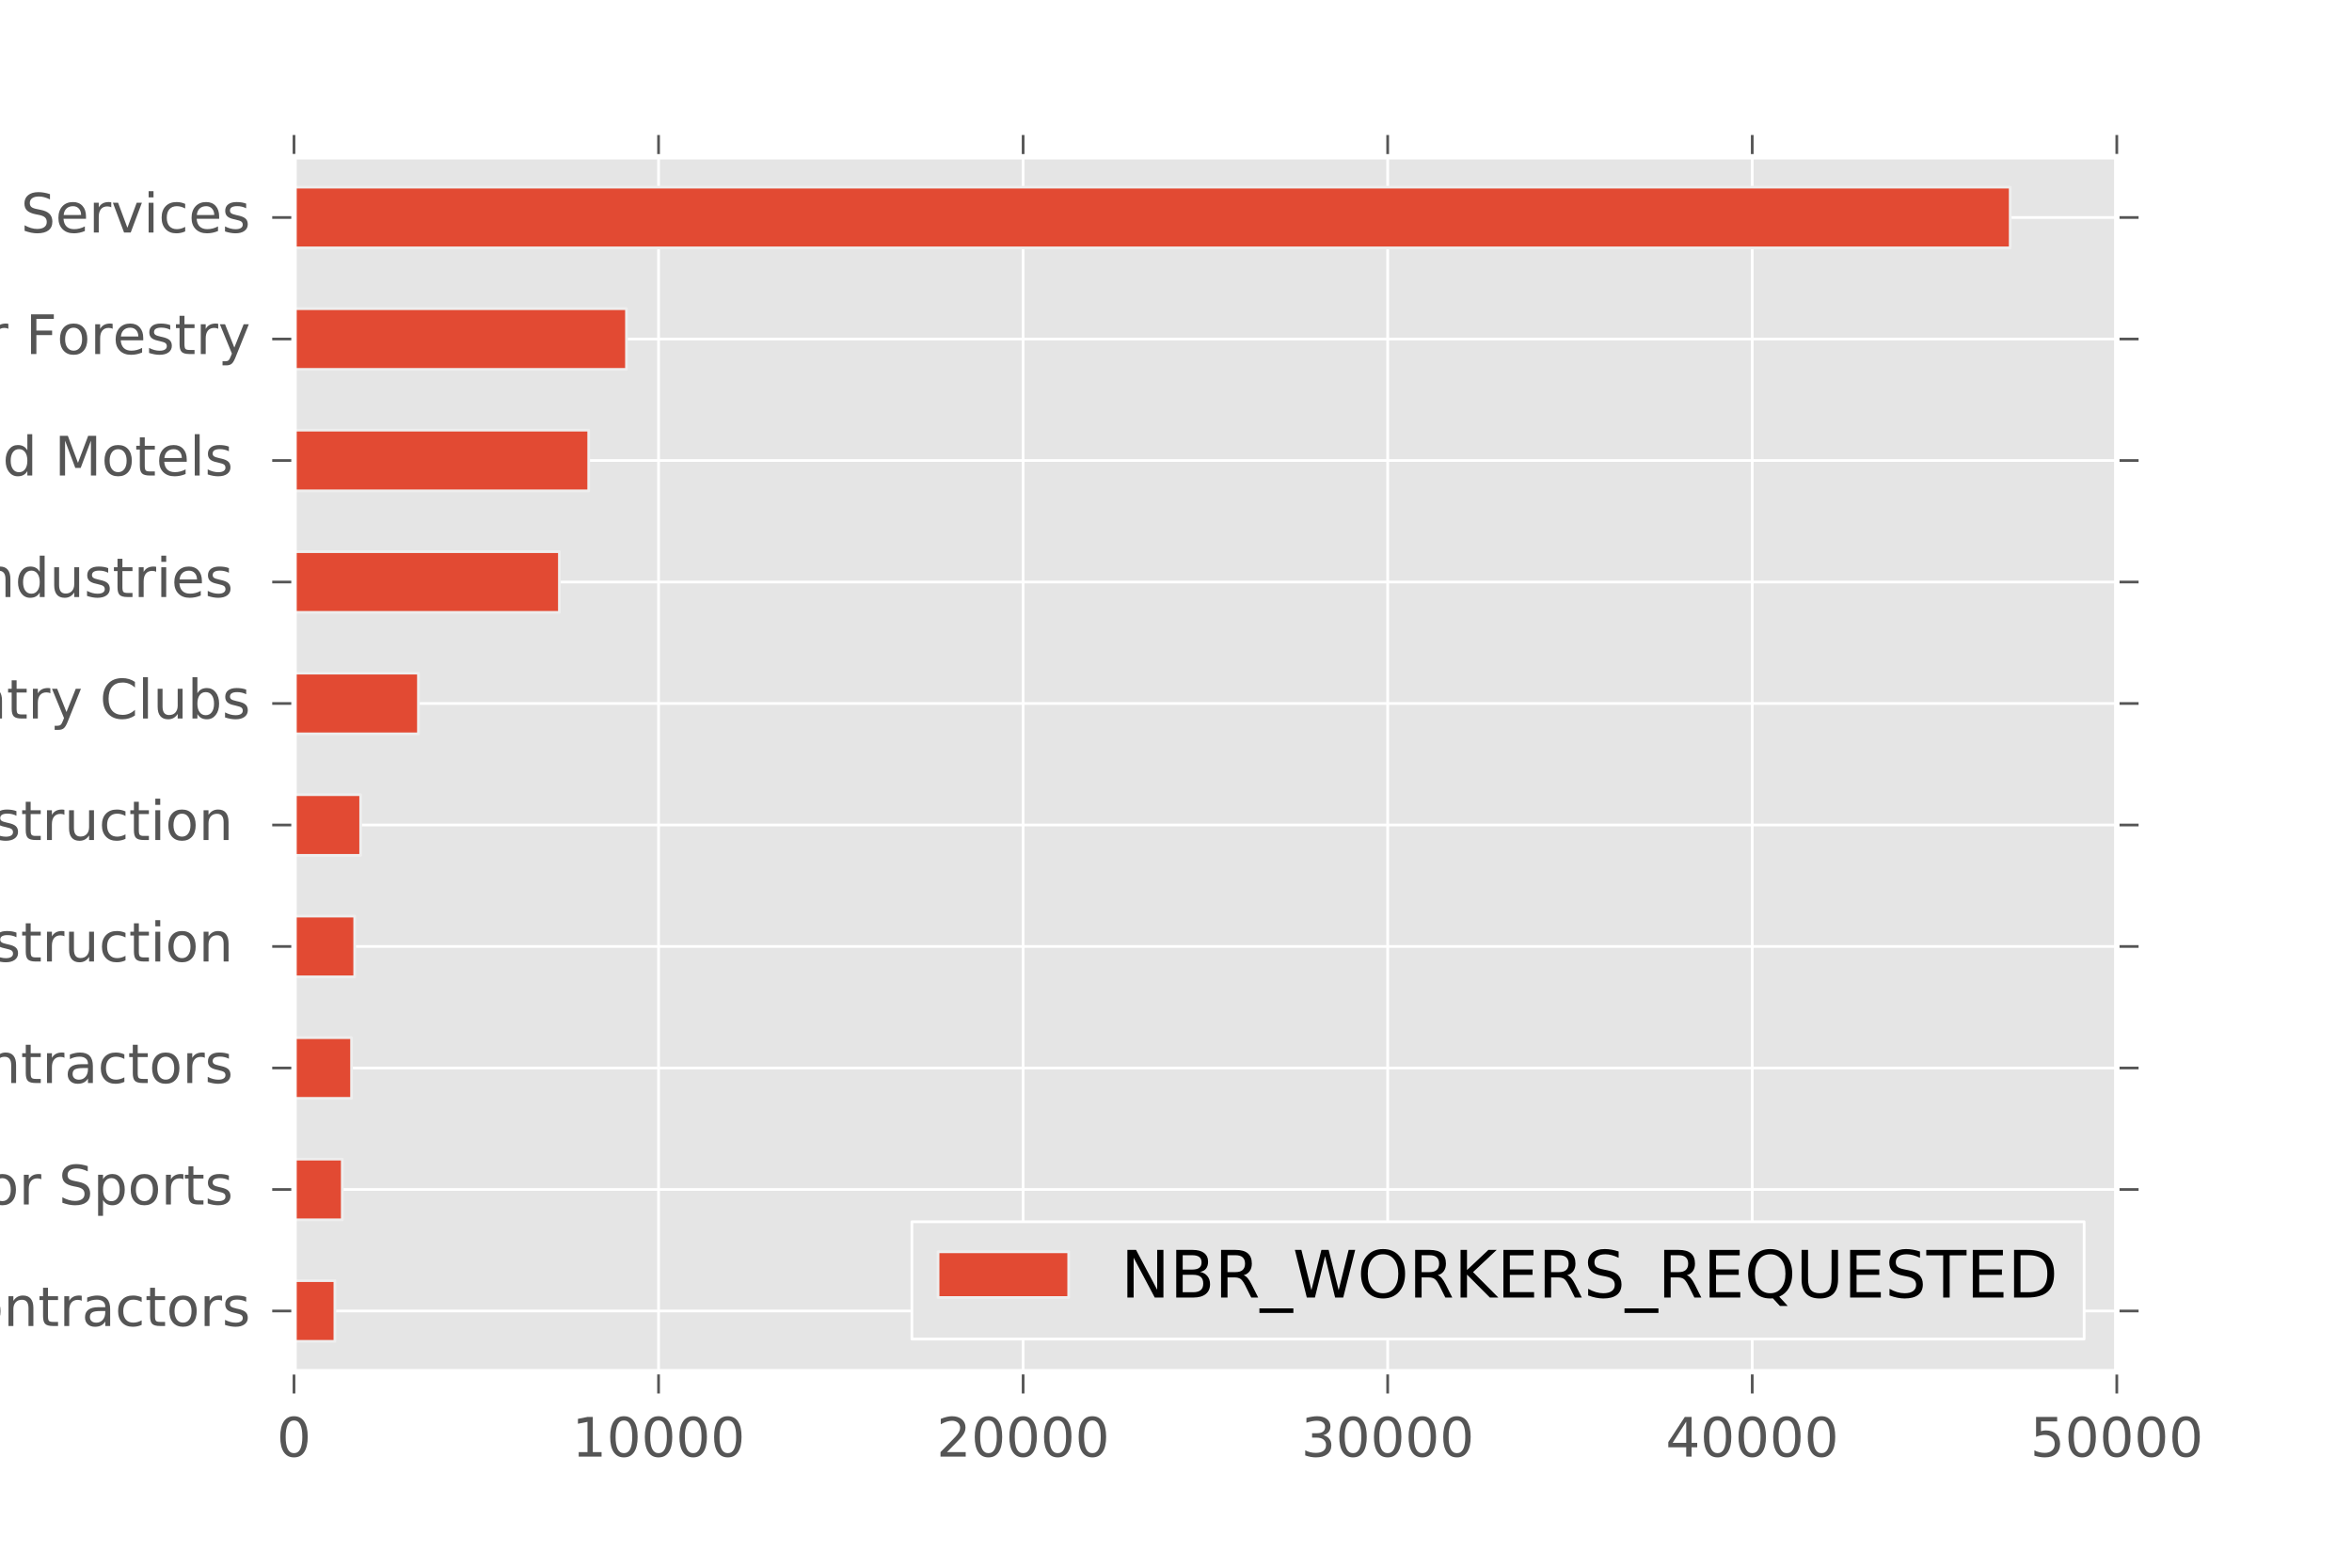 <?xml version="1.0" encoding="utf-8" standalone="no"?>
<!DOCTYPE svg PUBLIC "-//W3C//DTD SVG 1.1//EN"
  "http://www.w3.org/Graphics/SVG/1.1/DTD/svg11.dtd">
<!-- Created with matplotlib (http://matplotlib.org/) -->
<svg height="288pt" version="1.1" viewBox="0 0 432 288" width="432pt" xmlns="http://www.w3.org/2000/svg" xmlns:xlink="http://www.w3.org/1999/xlink">
 <defs>
  <style type="text/css">
*{stroke-linecap:butt;stroke-linejoin:round;stroke-miterlimit:100000;}
  </style>
 </defs>
 <g id="figure_1">
  <g id="patch_1">
   <path d="M 0 288 
L 432 288 
L 432 0 
L 0 0 
z
" style="fill:#ffffff;"/>
  </g>
  <g id="axes_1">
   <g id="patch_2">
    <path d="M 54 252 
L 388.8 252 
L 388.8 28.8 
L 54 28.8 
z
" style="fill:#e5e5e5;"/>
   </g>
   <g id="matplotlib.axis_1">
    <g id="xtick_1">
     <g id="line2d_1">
      <path clip-path="url(#p5f23fb5aa6)" d="M 54 252 
L 54 28.8 
" style="fill:none;stroke:#ffffff;stroke-linecap:square;stroke-width:0.5;"/>
     </g>
     <g id="line2d_2">
      <defs>
       <path d="M 0 0 
L 0 4 
" id="m5a216f7411" style="stroke:#555555;stroke-width:0.5;"/>
      </defs>
      <g>
       <use style="fill:#555555;stroke:#555555;stroke-width:0.5;" x="54.0" xlink:href="#m5a216f7411" y="252.0"/>
      </g>
     </g>
     <g id="line2d_3">
      <defs>
       <path d="M 0 0 
L 0 -4 
" id="m04bc7acaa0" style="stroke:#555555;stroke-width:0.5;"/>
      </defs>
      <g>
       <use style="fill:#555555;stroke:#555555;stroke-width:0.5;" x="54.0" xlink:href="#m04bc7acaa0" y="28.8"/>
      </g>
     </g>
     <g id="text_1">
      <!-- 0 -->
      <defs>
       <path d="M 31.781 66.406 
Q 24.172 66.406 20.328 58.906 
Q 16.5 51.422 16.5 36.375 
Q 16.5 21.391 20.328 13.891 
Q 24.172 6.391 31.781 6.391 
Q 39.453 6.391 43.281 13.891 
Q 47.125 21.391 47.125 36.375 
Q 47.125 51.422 43.281 58.906 
Q 39.453 66.406 31.781 66.406 
M 31.781 74.219 
Q 44.047 74.219 50.516 64.516 
Q 56.984 54.828 56.984 36.375 
Q 56.984 17.969 50.516 8.266 
Q 44.047 -1.422 31.781 -1.422 
Q 19.531 -1.422 13.062 8.266 
Q 6.594 17.969 6.594 36.375 
Q 6.594 54.828 13.062 64.516 
Q 19.531 74.219 31.781 74.219 
" id="BitstreamVeraSans-Roman-30"/>
      </defs>
      <g style="fill:#555555;" transform="translate(50.819 267.598)scale(0.1 -0.1)">
       <use xlink:href="#BitstreamVeraSans-Roman-30"/>
      </g>
     </g>
    </g>
    <g id="xtick_2">
     <g id="line2d_4">
      <path clip-path="url(#p5f23fb5aa6)" d="M 120.96 252 
L 120.96 28.8 
" style="fill:none;stroke:#ffffff;stroke-linecap:square;stroke-width:0.5;"/>
     </g>
     <g id="line2d_5">
      <g>
       <use style="fill:#555555;stroke:#555555;stroke-width:0.5;" x="120.96" xlink:href="#m5a216f7411" y="252.0"/>
      </g>
     </g>
     <g id="line2d_6">
      <g>
       <use style="fill:#555555;stroke:#555555;stroke-width:0.5;" x="120.96" xlink:href="#m04bc7acaa0" y="28.8"/>
      </g>
     </g>
     <g id="text_2">
      <!-- 10000 -->
      <defs>
       <path d="M 12.406 8.297 
L 28.516 8.297 
L 28.516 63.922 
L 10.984 60.406 
L 10.984 69.391 
L 28.422 72.906 
L 38.281 72.906 
L 38.281 8.297 
L 54.391 8.297 
L 54.391 0 
L 12.406 0 
z
" id="BitstreamVeraSans-Roman-31"/>
      </defs>
      <g style="fill:#555555;" transform="translate(105.054 267.598)scale(0.1 -0.1)">
       <use xlink:href="#BitstreamVeraSans-Roman-31"/>
       <use x="63.623" xlink:href="#BitstreamVeraSans-Roman-30"/>
       <use x="127.246" xlink:href="#BitstreamVeraSans-Roman-30"/>
       <use x="190.869" xlink:href="#BitstreamVeraSans-Roman-30"/>
       <use x="254.492" xlink:href="#BitstreamVeraSans-Roman-30"/>
      </g>
     </g>
    </g>
    <g id="xtick_3">
     <g id="line2d_7">
      <path clip-path="url(#p5f23fb5aa6)" d="M 187.92 252 
L 187.92 28.8 
" style="fill:none;stroke:#ffffff;stroke-linecap:square;stroke-width:0.5;"/>
     </g>
     <g id="line2d_8">
      <g>
       <use style="fill:#555555;stroke:#555555;stroke-width:0.5;" x="187.92" xlink:href="#m5a216f7411" y="252.0"/>
      </g>
     </g>
     <g id="line2d_9">
      <g>
       <use style="fill:#555555;stroke:#555555;stroke-width:0.5;" x="187.92" xlink:href="#m04bc7acaa0" y="28.8"/>
      </g>
     </g>
     <g id="text_3">
      <!-- 20000 -->
      <defs>
       <path d="M 19.188 8.297 
L 53.609 8.297 
L 53.609 0 
L 7.328 0 
L 7.328 8.297 
Q 12.938 14.109 22.625 23.891 
Q 32.328 33.688 34.812 36.531 
Q 39.547 41.844 41.422 45.531 
Q 43.312 49.219 43.312 52.781 
Q 43.312 58.594 39.234 62.25 
Q 35.156 65.922 28.609 65.922 
Q 23.969 65.922 18.812 64.312 
Q 13.672 62.703 7.812 59.422 
L 7.812 69.391 
Q 13.766 71.781 18.938 73 
Q 24.125 74.219 28.422 74.219 
Q 39.75 74.219 46.484 68.547 
Q 53.219 62.891 53.219 53.422 
Q 53.219 48.922 51.531 44.891 
Q 49.859 40.875 45.406 35.406 
Q 44.188 33.984 37.641 27.219 
Q 31.109 20.453 19.188 8.297 
" id="BitstreamVeraSans-Roman-32"/>
      </defs>
      <g style="fill:#555555;" transform="translate(172.014 267.598)scale(0.1 -0.1)">
       <use xlink:href="#BitstreamVeraSans-Roman-32"/>
       <use x="63.623" xlink:href="#BitstreamVeraSans-Roman-30"/>
       <use x="127.246" xlink:href="#BitstreamVeraSans-Roman-30"/>
       <use x="190.869" xlink:href="#BitstreamVeraSans-Roman-30"/>
       <use x="254.492" xlink:href="#BitstreamVeraSans-Roman-30"/>
      </g>
     </g>
    </g>
    <g id="xtick_4">
     <g id="line2d_10">
      <path clip-path="url(#p5f23fb5aa6)" d="M 254.88 252 
L 254.88 28.8 
" style="fill:none;stroke:#ffffff;stroke-linecap:square;stroke-width:0.5;"/>
     </g>
     <g id="line2d_11">
      <g>
       <use style="fill:#555555;stroke:#555555;stroke-width:0.5;" x="254.88" xlink:href="#m5a216f7411" y="252.0"/>
      </g>
     </g>
     <g id="line2d_12">
      <g>
       <use style="fill:#555555;stroke:#555555;stroke-width:0.5;" x="254.88" xlink:href="#m04bc7acaa0" y="28.8"/>
      </g>
     </g>
     <g id="text_4">
      <!-- 30000 -->
      <defs>
       <path d="M 40.578 39.312 
Q 47.656 37.797 51.625 33 
Q 55.609 28.219 55.609 21.188 
Q 55.609 10.406 48.188 4.484 
Q 40.766 -1.422 27.094 -1.422 
Q 22.516 -1.422 17.656 -0.516 
Q 12.797 0.391 7.625 2.203 
L 7.625 11.719 
Q 11.719 9.328 16.594 8.109 
Q 21.484 6.891 26.812 6.891 
Q 36.078 6.891 40.938 10.547 
Q 45.797 14.203 45.797 21.188 
Q 45.797 27.641 41.281 31.266 
Q 36.766 34.906 28.719 34.906 
L 20.219 34.906 
L 20.219 43.016 
L 29.109 43.016 
Q 36.375 43.016 40.234 45.922 
Q 44.094 48.828 44.094 54.297 
Q 44.094 59.906 40.109 62.906 
Q 36.141 65.922 28.719 65.922 
Q 24.656 65.922 20.016 65.031 
Q 15.375 64.156 9.812 62.312 
L 9.812 71.094 
Q 15.438 72.656 20.344 73.438 
Q 25.25 74.219 29.594 74.219 
Q 40.828 74.219 47.359 69.109 
Q 53.906 64.016 53.906 55.328 
Q 53.906 49.266 50.438 45.094 
Q 46.969 40.922 40.578 39.312 
" id="BitstreamVeraSans-Roman-33"/>
      </defs>
      <g style="fill:#555555;" transform="translate(238.974 267.598)scale(0.1 -0.1)">
       <use xlink:href="#BitstreamVeraSans-Roman-33"/>
       <use x="63.623" xlink:href="#BitstreamVeraSans-Roman-30"/>
       <use x="127.246" xlink:href="#BitstreamVeraSans-Roman-30"/>
       <use x="190.869" xlink:href="#BitstreamVeraSans-Roman-30"/>
       <use x="254.492" xlink:href="#BitstreamVeraSans-Roman-30"/>
      </g>
     </g>
    </g>
    <g id="xtick_5">
     <g id="line2d_13">
      <path clip-path="url(#p5f23fb5aa6)" d="M 321.84 252 
L 321.84 28.8 
" style="fill:none;stroke:#ffffff;stroke-linecap:square;stroke-width:0.5;"/>
     </g>
     <g id="line2d_14">
      <g>
       <use style="fill:#555555;stroke:#555555;stroke-width:0.5;" x="321.84" xlink:href="#m5a216f7411" y="252.0"/>
      </g>
     </g>
     <g id="line2d_15">
      <g>
       <use style="fill:#555555;stroke:#555555;stroke-width:0.5;" x="321.84" xlink:href="#m04bc7acaa0" y="28.8"/>
      </g>
     </g>
     <g id="text_5">
      <!-- 40000 -->
      <defs>
       <path d="M 37.797 64.312 
L 12.891 25.391 
L 37.797 25.391 
z
M 35.203 72.906 
L 47.609 72.906 
L 47.609 25.391 
L 58.016 25.391 
L 58.016 17.188 
L 47.609 17.188 
L 47.609 0 
L 37.797 0 
L 37.797 17.188 
L 4.891 17.188 
L 4.891 26.703 
z
" id="BitstreamVeraSans-Roman-34"/>
      </defs>
      <g style="fill:#555555;" transform="translate(305.934 267.598)scale(0.1 -0.1)">
       <use xlink:href="#BitstreamVeraSans-Roman-34"/>
       <use x="63.623" xlink:href="#BitstreamVeraSans-Roman-30"/>
       <use x="127.246" xlink:href="#BitstreamVeraSans-Roman-30"/>
       <use x="190.869" xlink:href="#BitstreamVeraSans-Roman-30"/>
       <use x="254.492" xlink:href="#BitstreamVeraSans-Roman-30"/>
      </g>
     </g>
    </g>
    <g id="xtick_6">
     <g id="line2d_16">
      <path clip-path="url(#p5f23fb5aa6)" d="M 388.8 252 
L 388.8 28.8 
" style="fill:none;stroke:#ffffff;stroke-linecap:square;stroke-width:0.5;"/>
     </g>
     <g id="line2d_17">
      <g>
       <use style="fill:#555555;stroke:#555555;stroke-width:0.5;" x="388.8" xlink:href="#m5a216f7411" y="252.0"/>
      </g>
     </g>
     <g id="line2d_18">
      <g>
       <use style="fill:#555555;stroke:#555555;stroke-width:0.5;" x="388.8" xlink:href="#m04bc7acaa0" y="28.8"/>
      </g>
     </g>
     <g id="text_6">
      <!-- 50000 -->
      <defs>
       <path d="M 10.797 72.906 
L 49.516 72.906 
L 49.516 64.594 
L 19.828 64.594 
L 19.828 46.734 
Q 21.969 47.469 24.109 47.828 
Q 26.266 48.188 28.422 48.188 
Q 40.625 48.188 47.75 41.5 
Q 54.891 34.812 54.891 23.391 
Q 54.891 11.625 47.562 5.094 
Q 40.234 -1.422 26.906 -1.422 
Q 22.312 -1.422 17.547 -0.641 
Q 12.797 0.141 7.719 1.703 
L 7.719 11.625 
Q 12.109 9.234 16.797 8.062 
Q 21.484 6.891 26.703 6.891 
Q 35.156 6.891 40.078 11.328 
Q 45.016 15.766 45.016 23.391 
Q 45.016 31 40.078 35.438 
Q 35.156 39.891 26.703 39.891 
Q 22.75 39.891 18.812 39.016 
Q 14.891 38.141 10.797 36.281 
z
" id="BitstreamVeraSans-Roman-35"/>
      </defs>
      <g style="fill:#555555;" transform="translate(372.894 267.598)scale(0.1 -0.1)">
       <use xlink:href="#BitstreamVeraSans-Roman-35"/>
       <use x="63.623" xlink:href="#BitstreamVeraSans-Roman-30"/>
       <use x="127.246" xlink:href="#BitstreamVeraSans-Roman-30"/>
       <use x="190.869" xlink:href="#BitstreamVeraSans-Roman-30"/>
       <use x="254.492" xlink:href="#BitstreamVeraSans-Roman-30"/>
      </g>
     </g>
    </g>
   </g>
   <g id="matplotlib.axis_2">
    <g id="ytick_1">
     <g id="line2d_19">
      <path clip-path="url(#p5f23fb5aa6)" d="M 54 240.84 
L 388.8 240.84 
" style="fill:none;stroke:#ffffff;stroke-linecap:square;stroke-width:0.5;"/>
     </g>
     <g id="line2d_20">
      <defs>
       <path d="M 0 0 
L -4 0 
" id="m3ad9d81044" style="stroke:#555555;stroke-width:0.5;"/>
      </defs>
      <g>
       <use style="fill:#555555;stroke:#555555;stroke-width:0.5;" x="54.0" xlink:href="#m3ad9d81044" y="240.84"/>
      </g>
     </g>
     <g id="line2d_21">
      <defs>
       <path d="M 0 0 
L 4 0 
" id="m7576e76b62" style="stroke:#555555;stroke-width:0.5;"/>
      </defs>
      <g>
       <use style="fill:#555555;stroke:#555555;stroke-width:0.5;" x="388.8" xlink:href="#m7576e76b62" y="240.84"/>
      </g>
     </g>
     <g id="text_7">
      <!-- All Other Specialty Trade Contractors -->
      <defs>
       <path d="M 9.422 54.688 
L 18.406 54.688 
L 18.406 0 
L 9.422 0 
z
M 9.422 75.984 
L 18.406 75.984 
L 18.406 64.594 
L 9.422 64.594 
z
" id="BitstreamVeraSans-Roman-69"/>
       <path d="M 44.281 53.078 
L 44.281 44.578 
Q 40.484 46.531 36.375 47.5 
Q 32.281 48.484 27.875 48.484 
Q 21.188 48.484 17.844 46.438 
Q 14.5 44.391 14.5 40.281 
Q 14.5 37.156 16.891 35.375 
Q 19.281 33.594 26.516 31.984 
L 29.594 31.297 
Q 39.156 29.25 43.188 25.516 
Q 47.219 21.781 47.219 15.094 
Q 47.219 7.469 41.188 3.016 
Q 35.156 -1.422 24.609 -1.422 
Q 20.219 -1.422 15.453 -0.562 
Q 10.688 0.297 5.422 2 
L 5.422 11.281 
Q 10.406 8.688 15.234 7.391 
Q 20.062 6.109 24.812 6.109 
Q 31.156 6.109 34.562 8.281 
Q 37.984 10.453 37.984 14.406 
Q 37.984 18.062 35.516 20.016 
Q 33.062 21.969 24.703 23.781 
L 21.578 24.516 
Q 13.234 26.266 9.516 29.906 
Q 5.812 33.547 5.812 39.891 
Q 5.812 47.609 11.281 51.797 
Q 16.75 56 26.812 56 
Q 31.781 56 36.172 55.266 
Q 40.578 54.547 44.281 53.078 
" id="BitstreamVeraSans-Roman-73"/>
       <path d="M 64.406 67.281 
L 64.406 56.891 
Q 59.422 61.531 53.781 63.812 
Q 48.141 66.109 41.797 66.109 
Q 29.297 66.109 22.656 58.469 
Q 16.016 50.828 16.016 36.375 
Q 16.016 21.969 22.656 14.328 
Q 29.297 6.688 41.797 6.688 
Q 48.141 6.688 53.781 8.984 
Q 59.422 11.281 64.406 15.922 
L 64.406 5.609 
Q 59.234 2.094 53.438 0.328 
Q 47.656 -1.422 41.219 -1.422 
Q 24.656 -1.422 15.125 8.703 
Q 5.609 18.844 5.609 36.375 
Q 5.609 53.953 15.125 64.078 
Q 24.656 74.219 41.219 74.219 
Q 47.75 74.219 53.531 72.484 
Q 59.328 70.75 64.406 67.281 
" id="BitstreamVeraSans-Roman-43"/>
       <path d="M 45.406 46.391 
L 45.406 75.984 
L 54.391 75.984 
L 54.391 0 
L 45.406 0 
L 45.406 8.203 
Q 42.578 3.328 38.25 0.953 
Q 33.938 -1.422 27.875 -1.422 
Q 17.969 -1.422 11.734 6.484 
Q 5.516 14.406 5.516 27.297 
Q 5.516 40.188 11.734 48.094 
Q 17.969 56 27.875 56 
Q 33.938 56 38.25 53.625 
Q 42.578 51.266 45.406 46.391 
M 14.797 27.297 
Q 14.797 17.391 18.875 11.75 
Q 22.953 6.109 30.078 6.109 
Q 37.203 6.109 41.297 11.75 
Q 45.406 17.391 45.406 27.297 
Q 45.406 37.203 41.297 42.844 
Q 37.203 48.484 30.078 48.484 
Q 22.953 48.484 18.875 42.844 
Q 14.797 37.203 14.797 27.297 
" id="BitstreamVeraSans-Roman-64"/>
       <path d="M -0.297 72.906 
L 61.375 72.906 
L 61.375 64.594 
L 35.5 64.594 
L 35.5 0 
L 25.594 0 
L 25.594 64.594 
L -0.297 64.594 
z
" id="BitstreamVeraSans-Roman-54"/>
       <path d="M 53.516 70.516 
L 53.516 60.891 
Q 47.906 63.578 42.922 64.891 
Q 37.938 66.219 33.297 66.219 
Q 25.25 66.219 20.875 63.094 
Q 16.5 59.969 16.5 54.203 
Q 16.5 49.359 19.406 46.891 
Q 22.312 44.438 30.422 42.922 
L 36.375 41.703 
Q 47.406 39.594 52.656 34.297 
Q 57.906 29 57.906 20.125 
Q 57.906 9.516 50.797 4.047 
Q 43.703 -1.422 29.984 -1.422 
Q 24.812 -1.422 18.969 -0.25 
Q 13.141 0.922 6.891 3.219 
L 6.891 13.375 
Q 12.891 10.016 18.656 8.297 
Q 24.422 6.594 29.984 6.594 
Q 38.422 6.594 43.016 9.906 
Q 47.609 13.234 47.609 19.391 
Q 47.609 24.75 44.312 27.781 
Q 41.016 30.812 33.5 32.328 
L 27.484 33.5 
Q 16.453 35.688 11.516 40.375 
Q 6.594 45.062 6.594 53.422 
Q 6.594 63.094 13.406 68.656 
Q 20.219 74.219 32.172 74.219 
Q 37.312 74.219 42.625 73.281 
Q 47.953 72.359 53.516 70.516 
" id="BitstreamVeraSans-Roman-53"/>
       <path d="M 32.172 -5.078 
Q 28.375 -14.844 24.75 -17.812 
Q 21.141 -20.797 15.094 -20.797 
L 7.906 -20.797 
L 7.906 -13.281 
L 13.188 -13.281 
Q 16.891 -13.281 18.938 -11.516 
Q 21 -9.766 23.484 -3.219 
L 25.094 0.875 
L 2.984 54.688 
L 12.5 54.688 
L 29.594 11.922 
L 46.688 54.688 
L 56.203 54.688 
z
" id="BitstreamVeraSans-Roman-79"/>
       <path d="M 54.891 33.016 
L 54.891 0 
L 45.906 0 
L 45.906 32.719 
Q 45.906 40.484 42.875 44.328 
Q 39.844 48.188 33.797 48.188 
Q 26.516 48.188 22.312 43.547 
Q 18.109 38.922 18.109 30.906 
L 18.109 0 
L 9.078 0 
L 9.078 54.688 
L 18.109 54.688 
L 18.109 46.188 
Q 21.344 51.125 25.703 53.562 
Q 30.078 56 35.797 56 
Q 45.219 56 50.047 50.172 
Q 54.891 44.344 54.891 33.016 
" id="BitstreamVeraSans-Roman-6e"/>
       <path d="M 34.281 27.484 
Q 23.391 27.484 19.188 25 
Q 14.984 22.516 14.984 16.5 
Q 14.984 11.719 18.141 8.906 
Q 21.297 6.109 26.703 6.109 
Q 34.188 6.109 38.703 11.406 
Q 43.219 16.703 43.219 25.484 
L 43.219 27.484 
z
M 52.203 31.203 
L 52.203 0 
L 43.219 0 
L 43.219 8.297 
Q 40.141 3.328 35.547 0.953 
Q 30.953 -1.422 24.312 -1.422 
Q 15.922 -1.422 10.953 3.297 
Q 6 8.016 6 15.922 
Q 6 25.141 12.172 29.828 
Q 18.359 34.516 30.609 34.516 
L 43.219 34.516 
L 43.219 35.406 
Q 43.219 41.609 39.141 45 
Q 35.062 48.391 27.688 48.391 
Q 23 48.391 18.547 47.266 
Q 14.109 46.141 10.016 43.891 
L 10.016 52.203 
Q 14.938 54.109 19.578 55.047 
Q 24.219 56 28.609 56 
Q 40.484 56 46.344 49.844 
Q 52.203 43.703 52.203 31.203 
" id="BitstreamVeraSans-Roman-61"/>
       <path d="M 39.406 66.219 
Q 28.656 66.219 22.328 58.203 
Q 16.016 50.203 16.016 36.375 
Q 16.016 22.609 22.328 14.594 
Q 28.656 6.594 39.406 6.594 
Q 50.141 6.594 56.422 14.594 
Q 62.703 22.609 62.703 36.375 
Q 62.703 50.203 56.422 58.203 
Q 50.141 66.219 39.406 66.219 
M 39.406 74.219 
Q 54.734 74.219 63.906 63.938 
Q 73.094 53.656 73.094 36.375 
Q 73.094 19.141 63.906 8.859 
Q 54.734 -1.422 39.406 -1.422 
Q 24.031 -1.422 14.812 8.828 
Q 5.609 19.094 5.609 36.375 
Q 5.609 53.656 14.812 63.938 
Q 24.031 74.219 39.406 74.219 
" id="BitstreamVeraSans-Roman-4f"/>
       <path d="M 48.781 52.594 
L 48.781 44.188 
Q 44.969 46.297 41.141 47.344 
Q 37.312 48.391 33.406 48.391 
Q 24.656 48.391 19.812 42.844 
Q 14.984 37.312 14.984 27.297 
Q 14.984 17.281 19.812 11.734 
Q 24.656 6.203 33.406 6.203 
Q 37.312 6.203 41.141 7.25 
Q 44.969 8.297 48.781 10.406 
L 48.781 2.094 
Q 45.016 0.344 40.984 -0.531 
Q 36.969 -1.422 32.422 -1.422 
Q 20.062 -1.422 12.781 6.344 
Q 5.516 14.109 5.516 27.297 
Q 5.516 40.672 12.859 48.328 
Q 20.219 56 33.016 56 
Q 37.156 56 41.109 55.141 
Q 45.062 54.297 48.781 52.594 
" id="BitstreamVeraSans-Roman-63"/>
       <path d="M 18.109 8.203 
L 18.109 -20.797 
L 9.078 -20.797 
L 9.078 54.688 
L 18.109 54.688 
L 18.109 46.391 
Q 20.953 51.266 25.266 53.625 
Q 29.594 56 35.594 56 
Q 45.562 56 51.781 48.094 
Q 58.016 40.188 58.016 27.297 
Q 58.016 14.406 51.781 6.484 
Q 45.562 -1.422 35.594 -1.422 
Q 29.594 -1.422 25.266 0.953 
Q 20.953 3.328 18.109 8.203 
M 48.688 27.297 
Q 48.688 37.203 44.609 42.844 
Q 40.531 48.484 33.406 48.484 
Q 26.266 48.484 22.188 42.844 
Q 18.109 37.203 18.109 27.297 
Q 18.109 17.391 22.188 11.75 
Q 26.266 6.109 33.406 6.109 
Q 40.531 6.109 44.609 11.75 
Q 48.688 17.391 48.688 27.297 
" id="BitstreamVeraSans-Roman-70"/>
       <path d="M 34.188 63.188 
L 20.797 26.906 
L 47.609 26.906 
z
M 28.609 72.906 
L 39.797 72.906 
L 67.578 0 
L 57.328 0 
L 50.688 18.703 
L 17.828 18.703 
L 11.188 0 
L 0.781 0 
z
" id="BitstreamVeraSans-Roman-41"/>
       <path d="M 30.609 48.391 
Q 23.391 48.391 19.188 42.75 
Q 14.984 37.109 14.984 27.297 
Q 14.984 17.484 19.156 11.844 
Q 23.344 6.203 30.609 6.203 
Q 37.797 6.203 41.984 11.859 
Q 46.188 17.531 46.188 27.297 
Q 46.188 37.016 41.984 42.703 
Q 37.797 48.391 30.609 48.391 
M 30.609 56 
Q 42.328 56 49.016 48.375 
Q 55.719 40.766 55.719 27.297 
Q 55.719 13.875 49.016 6.219 
Q 42.328 -1.422 30.609 -1.422 
Q 18.844 -1.422 12.172 6.219 
Q 5.516 13.875 5.516 27.297 
Q 5.516 40.766 12.172 48.375 
Q 18.844 56 30.609 56 
" id="BitstreamVeraSans-Roman-6f"/>
       <path d="M 41.109 46.297 
Q 39.594 47.172 37.812 47.578 
Q 36.031 48 33.891 48 
Q 26.266 48 22.188 43.047 
Q 18.109 38.094 18.109 28.812 
L 18.109 0 
L 9.078 0 
L 9.078 54.688 
L 18.109 54.688 
L 18.109 46.188 
Q 20.953 51.172 25.484 53.578 
Q 30.031 56 36.531 56 
Q 37.453 56 38.578 55.875 
Q 39.703 55.766 41.062 55.516 
z
" id="BitstreamVeraSans-Roman-72"/>
       <path d="M 54.891 33.016 
L 54.891 0 
L 45.906 0 
L 45.906 32.719 
Q 45.906 40.484 42.875 44.328 
Q 39.844 48.188 33.797 48.188 
Q 26.516 48.188 22.312 43.547 
Q 18.109 38.922 18.109 30.906 
L 18.109 0 
L 9.078 0 
L 9.078 75.984 
L 18.109 75.984 
L 18.109 46.188 
Q 21.344 51.125 25.703 53.562 
Q 30.078 56 35.797 56 
Q 45.219 56 50.047 50.172 
Q 54.891 44.344 54.891 33.016 
" id="BitstreamVeraSans-Roman-68"/>
       <path d="M 18.312 70.219 
L 18.312 54.688 
L 36.812 54.688 
L 36.812 47.703 
L 18.312 47.703 
L 18.312 18.016 
Q 18.312 11.328 20.141 9.422 
Q 21.969 7.516 27.594 7.516 
L 36.812 7.516 
L 36.812 0 
L 27.594 0 
Q 17.188 0 13.234 3.875 
Q 9.281 7.766 9.281 18.016 
L 9.281 47.703 
L 2.688 47.703 
L 2.688 54.688 
L 9.281 54.688 
L 9.281 70.219 
z
" id="BitstreamVeraSans-Roman-74"/>
       <path id="BitstreamVeraSans-Roman-20"/>
       <path d="M 9.422 75.984 
L 18.406 75.984 
L 18.406 0 
L 9.422 0 
z
" id="BitstreamVeraSans-Roman-6c"/>
       <path d="M 56.203 29.594 
L 56.203 25.203 
L 14.891 25.203 
Q 15.484 15.922 20.484 11.062 
Q 25.484 6.203 34.422 6.203 
Q 39.594 6.203 44.453 7.469 
Q 49.312 8.734 54.109 11.281 
L 54.109 2.781 
Q 49.266 0.734 44.188 -0.344 
Q 39.109 -1.422 33.891 -1.422 
Q 20.797 -1.422 13.156 6.188 
Q 5.516 13.812 5.516 26.812 
Q 5.516 40.234 12.766 48.109 
Q 20.016 56 32.328 56 
Q 43.359 56 49.781 48.891 
Q 56.203 41.797 56.203 29.594 
M 47.219 32.234 
Q 47.125 39.594 43.094 43.984 
Q 39.062 48.391 32.422 48.391 
Q 24.906 48.391 20.391 44.141 
Q 15.875 39.891 15.188 32.172 
z
" id="BitstreamVeraSans-Roman-65"/>
      </defs>
      <g style="fill:#555555;" transform="translate(-140.658 243.599)scale(0.1 -0.1)">
       <use xlink:href="#BitstreamVeraSans-Roman-41"/>
       <use x="68.408" xlink:href="#BitstreamVeraSans-Roman-6c"/>
       <use x="96.191" xlink:href="#BitstreamVeraSans-Roman-6c"/>
       <use x="123.975" xlink:href="#BitstreamVeraSans-Roman-20"/>
       <use x="155.762" xlink:href="#BitstreamVeraSans-Roman-4f"/>
       <use x="234.473" xlink:href="#BitstreamVeraSans-Roman-74"/>
       <use x="273.682" xlink:href="#BitstreamVeraSans-Roman-68"/>
       <use x="337.061" xlink:href="#BitstreamVeraSans-Roman-65"/>
       <use x="398.584" xlink:href="#BitstreamVeraSans-Roman-72"/>
       <use x="439.697" xlink:href="#BitstreamVeraSans-Roman-20"/>
       <use x="471.484" xlink:href="#BitstreamVeraSans-Roman-53"/>
       <use x="534.961" xlink:href="#BitstreamVeraSans-Roman-70"/>
       <use x="598.438" xlink:href="#BitstreamVeraSans-Roman-65"/>
       <use x="659.961" xlink:href="#BitstreamVeraSans-Roman-63"/>
       <use x="714.941" xlink:href="#BitstreamVeraSans-Roman-69"/>
       <use x="742.725" xlink:href="#BitstreamVeraSans-Roman-61"/>
       <use x="804.004" xlink:href="#BitstreamVeraSans-Roman-6c"/>
       <use x="831.787" xlink:href="#BitstreamVeraSans-Roman-74"/>
       <use x="870.996" xlink:href="#BitstreamVeraSans-Roman-79"/>
       <use x="930.176" xlink:href="#BitstreamVeraSans-Roman-20"/>
       <use x="961.963" xlink:href="#BitstreamVeraSans-Roman-54"/>
       <use x="1022.828" xlink:href="#BitstreamVeraSans-Roman-72"/>
       <use x="1063.941" xlink:href="#BitstreamVeraSans-Roman-61"/>
       <use x="1125.221" xlink:href="#BitstreamVeraSans-Roman-64"/>
       <use x="1188.697" xlink:href="#BitstreamVeraSans-Roman-65"/>
       <use x="1250.221" xlink:href="#BitstreamVeraSans-Roman-20"/>
       <use x="1282.008" xlink:href="#BitstreamVeraSans-Roman-43"/>
       <use x="1351.832" xlink:href="#BitstreamVeraSans-Roman-6f"/>
       <use x="1413.014" xlink:href="#BitstreamVeraSans-Roman-6e"/>
       <use x="1476.393" xlink:href="#BitstreamVeraSans-Roman-74"/>
       <use x="1515.602" xlink:href="#BitstreamVeraSans-Roman-72"/>
       <use x="1556.715" xlink:href="#BitstreamVeraSans-Roman-61"/>
       <use x="1617.994" xlink:href="#BitstreamVeraSans-Roman-63"/>
       <use x="1672.975" xlink:href="#BitstreamVeraSans-Roman-74"/>
       <use x="1712.184" xlink:href="#BitstreamVeraSans-Roman-6f"/>
       <use x="1773.365" xlink:href="#BitstreamVeraSans-Roman-72"/>
       <use x="1814.479" xlink:href="#BitstreamVeraSans-Roman-73"/>
      </g>
     </g>
    </g>
    <g id="ytick_2">
     <g id="line2d_22">
      <path clip-path="url(#p5f23fb5aa6)" d="M 54 218.52 
L 388.8 218.52 
" style="fill:none;stroke:#ffffff;stroke-linecap:square;stroke-width:0.5;"/>
     </g>
     <g id="line2d_23">
      <g>
       <use style="fill:#555555;stroke:#555555;stroke-width:0.5;" x="54.0" xlink:href="#m3ad9d81044" y="218.52"/>
      </g>
     </g>
     <g id="line2d_24">
      <g>
       <use style="fill:#555555;stroke:#555555;stroke-width:0.5;" x="388.8" xlink:href="#m7576e76b62" y="218.52"/>
      </g>
     </g>
     <g id="text_8">
      <!-- Other Spectator Sports  -->
      <g style="fill:#555555;" transform="translate(-72.531 221.279)scale(0.1 -0.1)">
       <use xlink:href="#BitstreamVeraSans-Roman-4f"/>
       <use x="78.711" xlink:href="#BitstreamVeraSans-Roman-74"/>
       <use x="117.92" xlink:href="#BitstreamVeraSans-Roman-68"/>
       <use x="181.299" xlink:href="#BitstreamVeraSans-Roman-65"/>
       <use x="242.822" xlink:href="#BitstreamVeraSans-Roman-72"/>
       <use x="283.936" xlink:href="#BitstreamVeraSans-Roman-20"/>
       <use x="315.723" xlink:href="#BitstreamVeraSans-Roman-53"/>
       <use x="379.199" xlink:href="#BitstreamVeraSans-Roman-70"/>
       <use x="442.676" xlink:href="#BitstreamVeraSans-Roman-65"/>
       <use x="504.199" xlink:href="#BitstreamVeraSans-Roman-63"/>
       <use x="559.18" xlink:href="#BitstreamVeraSans-Roman-74"/>
       <use x="598.389" xlink:href="#BitstreamVeraSans-Roman-61"/>
       <use x="659.668" xlink:href="#BitstreamVeraSans-Roman-74"/>
       <use x="698.877" xlink:href="#BitstreamVeraSans-Roman-6f"/>
       <use x="760.059" xlink:href="#BitstreamVeraSans-Roman-72"/>
       <use x="801.172" xlink:href="#BitstreamVeraSans-Roman-20"/>
       <use x="832.959" xlink:href="#BitstreamVeraSans-Roman-53"/>
       <use x="896.436" xlink:href="#BitstreamVeraSans-Roman-70"/>
       <use x="959.912" xlink:href="#BitstreamVeraSans-Roman-6f"/>
       <use x="1021.094" xlink:href="#BitstreamVeraSans-Roman-72"/>
       <use x="1062.207" xlink:href="#BitstreamVeraSans-Roman-74"/>
       <use x="1101.416" xlink:href="#BitstreamVeraSans-Roman-73"/>
       <use x="1153.516" xlink:href="#BitstreamVeraSans-Roman-20"/>
      </g>
     </g>
    </g>
    <g id="ytick_3">
     <g id="line2d_25">
      <path clip-path="url(#p5f23fb5aa6)" d="M 54 196.2 
L 388.8 196.2 
" style="fill:none;stroke:#ffffff;stroke-linecap:square;stroke-width:0.5;"/>
     </g>
     <g id="line2d_26">
      <g>
       <use style="fill:#555555;stroke:#555555;stroke-width:0.5;" x="54.0" xlink:href="#m3ad9d81044" y="196.2"/>
      </g>
     </g>
     <g id="line2d_27">
      <g>
       <use style="fill:#555555;stroke:#555555;stroke-width:0.5;" x="388.8" xlink:href="#m7576e76b62" y="196.2"/>
      </g>
     </g>
     <g id="text_9">
      <!-- Poured Concrete Foundation and Structure Contractors  -->
      <defs>
       <path d="M 19.672 64.797 
L 19.672 37.406 
L 32.078 37.406 
Q 38.969 37.406 42.719 40.969 
Q 46.484 44.531 46.484 51.125 
Q 46.484 57.672 42.719 61.234 
Q 38.969 64.797 32.078 64.797 
z
M 9.812 72.906 
L 32.078 72.906 
Q 44.344 72.906 50.609 67.359 
Q 56.891 61.812 56.891 51.125 
Q 56.891 40.328 50.609 34.812 
Q 44.344 29.297 32.078 29.297 
L 19.672 29.297 
L 19.672 0 
L 9.812 0 
z
" id="BitstreamVeraSans-Roman-50"/>
       <path d="M 9.812 72.906 
L 51.703 72.906 
L 51.703 64.594 
L 19.672 64.594 
L 19.672 43.109 
L 48.578 43.109 
L 48.578 34.812 
L 19.672 34.812 
L 19.672 0 
L 9.812 0 
z
" id="BitstreamVeraSans-Roman-46"/>
       <path d="M 8.5 21.578 
L 8.5 54.688 
L 17.484 54.688 
L 17.484 21.922 
Q 17.484 14.156 20.5 10.266 
Q 23.531 6.391 29.594 6.391 
Q 36.859 6.391 41.078 11.031 
Q 45.312 15.672 45.312 23.688 
L 45.312 54.688 
L 54.297 54.688 
L 54.297 0 
L 45.312 0 
L 45.312 8.406 
Q 42.047 3.422 37.719 1 
Q 33.406 -1.422 27.688 -1.422 
Q 18.266 -1.422 13.375 4.438 
Q 8.5 10.297 8.5 21.578 
" id="BitstreamVeraSans-Roman-75"/>
      </defs>
      <g style="fill:#555555;" transform="translate(-233.608 198.959)scale(0.1 -0.1)">
       <use xlink:href="#BitstreamVeraSans-Roman-50"/>
       <use x="60.256" xlink:href="#BitstreamVeraSans-Roman-6f"/>
       <use x="121.438" xlink:href="#BitstreamVeraSans-Roman-75"/>
       <use x="184.816" xlink:href="#BitstreamVeraSans-Roman-72"/>
       <use x="225.898" xlink:href="#BitstreamVeraSans-Roman-65"/>
       <use x="287.422" xlink:href="#BitstreamVeraSans-Roman-64"/>
       <use x="350.898" xlink:href="#BitstreamVeraSans-Roman-20"/>
       <use x="382.686" xlink:href="#BitstreamVeraSans-Roman-43"/>
       <use x="452.51" xlink:href="#BitstreamVeraSans-Roman-6f"/>
       <use x="513.691" xlink:href="#BitstreamVeraSans-Roman-6e"/>
       <use x="577.07" xlink:href="#BitstreamVeraSans-Roman-63"/>
       <use x="632.051" xlink:href="#BitstreamVeraSans-Roman-72"/>
       <use x="673.133" xlink:href="#BitstreamVeraSans-Roman-65"/>
       <use x="734.656" xlink:href="#BitstreamVeraSans-Roman-74"/>
       <use x="773.865" xlink:href="#BitstreamVeraSans-Roman-65"/>
       <use x="835.389" xlink:href="#BitstreamVeraSans-Roman-20"/>
       <use x="867.176" xlink:href="#BitstreamVeraSans-Roman-46"/>
       <use x="924.648" xlink:href="#BitstreamVeraSans-Roman-6f"/>
       <use x="985.83" xlink:href="#BitstreamVeraSans-Roman-75"/>
       <use x="1049.209" xlink:href="#BitstreamVeraSans-Roman-6e"/>
       <use x="1112.588" xlink:href="#BitstreamVeraSans-Roman-64"/>
       <use x="1176.064" xlink:href="#BitstreamVeraSans-Roman-61"/>
       <use x="1237.344" xlink:href="#BitstreamVeraSans-Roman-74"/>
       <use x="1276.553" xlink:href="#BitstreamVeraSans-Roman-69"/>
       <use x="1304.336" xlink:href="#BitstreamVeraSans-Roman-6f"/>
       <use x="1365.518" xlink:href="#BitstreamVeraSans-Roman-6e"/>
       <use x="1428.896" xlink:href="#BitstreamVeraSans-Roman-20"/>
       <use x="1460.684" xlink:href="#BitstreamVeraSans-Roman-61"/>
       <use x="1521.963" xlink:href="#BitstreamVeraSans-Roman-6e"/>
       <use x="1585.342" xlink:href="#BitstreamVeraSans-Roman-64"/>
       <use x="1648.818" xlink:href="#BitstreamVeraSans-Roman-20"/>
       <use x="1680.605" xlink:href="#BitstreamVeraSans-Roman-53"/>
       <use x="1744.082" xlink:href="#BitstreamVeraSans-Roman-74"/>
       <use x="1783.291" xlink:href="#BitstreamVeraSans-Roman-72"/>
       <use x="1824.404" xlink:href="#BitstreamVeraSans-Roman-75"/>
       <use x="1887.783" xlink:href="#BitstreamVeraSans-Roman-63"/>
       <use x="1942.764" xlink:href="#BitstreamVeraSans-Roman-74"/>
       <use x="1981.973" xlink:href="#BitstreamVeraSans-Roman-75"/>
       <use x="2045.352" xlink:href="#BitstreamVeraSans-Roman-72"/>
       <use x="2086.434" xlink:href="#BitstreamVeraSans-Roman-65"/>
       <use x="2147.957" xlink:href="#BitstreamVeraSans-Roman-20"/>
       <use x="2179.744" xlink:href="#BitstreamVeraSans-Roman-43"/>
       <use x="2249.568" xlink:href="#BitstreamVeraSans-Roman-6f"/>
       <use x="2310.75" xlink:href="#BitstreamVeraSans-Roman-6e"/>
       <use x="2374.129" xlink:href="#BitstreamVeraSans-Roman-74"/>
       <use x="2413.338" xlink:href="#BitstreamVeraSans-Roman-72"/>
       <use x="2454.451" xlink:href="#BitstreamVeraSans-Roman-61"/>
       <use x="2515.73" xlink:href="#BitstreamVeraSans-Roman-63"/>
       <use x="2570.711" xlink:href="#BitstreamVeraSans-Roman-74"/>
       <use x="2609.92" xlink:href="#BitstreamVeraSans-Roman-6f"/>
       <use x="2671.102" xlink:href="#BitstreamVeraSans-Roman-72"/>
       <use x="2712.215" xlink:href="#BitstreamVeraSans-Roman-73"/>
       <use x="2764.314" xlink:href="#BitstreamVeraSans-Roman-20"/>
      </g>
     </g>
    </g>
    <g id="ytick_4">
     <g id="line2d_28">
      <path clip-path="url(#p5f23fb5aa6)" d="M 54 173.88 
L 388.8 173.88 
" style="fill:none;stroke:#ffffff;stroke-linecap:square;stroke-width:0.5;"/>
     </g>
     <g id="line2d_29">
      <g>
       <use style="fill:#555555;stroke:#555555;stroke-width:0.5;" x="54.0" xlink:href="#m3ad9d81044" y="173.88"/>
      </g>
     </g>
     <g id="line2d_30">
      <g>
       <use style="fill:#555555;stroke:#555555;stroke-width:0.5;" x="388.8" xlink:href="#m7576e76b62" y="173.88"/>
      </g>
     </g>
     <g id="text_10">
      <!-- Commercial and Institutional Building Construction  -->
      <defs>
       <path d="M 52 44.188 
Q 55.375 50.25 60.062 53.125 
Q 64.75 56 71.094 56 
Q 79.641 56 84.281 50.016 
Q 88.922 44.047 88.922 33.016 
L 88.922 0 
L 79.891 0 
L 79.891 32.719 
Q 79.891 40.578 77.094 44.375 
Q 74.312 48.188 68.609 48.188 
Q 61.625 48.188 57.562 43.547 
Q 53.516 38.922 53.516 30.906 
L 53.516 0 
L 44.484 0 
L 44.484 32.719 
Q 44.484 40.625 41.703 44.406 
Q 38.922 48.188 33.109 48.188 
Q 26.219 48.188 22.156 43.531 
Q 18.109 38.875 18.109 30.906 
L 18.109 0 
L 9.078 0 
L 9.078 54.688 
L 18.109 54.688 
L 18.109 46.188 
Q 21.188 51.219 25.484 53.609 
Q 29.781 56 35.688 56 
Q 41.656 56 45.828 52.969 
Q 50 49.953 52 44.188 
" id="BitstreamVeraSans-Roman-6d"/>
       <path d="M 19.672 34.812 
L 19.672 8.109 
L 35.5 8.109 
Q 43.453 8.109 47.281 11.406 
Q 51.125 14.703 51.125 21.484 
Q 51.125 28.328 47.281 31.562 
Q 43.453 34.812 35.5 34.812 
z
M 19.672 64.797 
L 19.672 42.828 
L 34.281 42.828 
Q 41.5 42.828 45.031 45.531 
Q 48.578 48.25 48.578 53.812 
Q 48.578 59.328 45.031 62.062 
Q 41.5 64.797 34.281 64.797 
z
M 9.812 72.906 
L 35.016 72.906 
Q 46.297 72.906 52.391 68.219 
Q 58.5 63.531 58.5 54.891 
Q 58.5 48.188 55.375 44.234 
Q 52.25 40.281 46.188 39.312 
Q 53.469 37.75 57.5 32.781 
Q 61.531 27.828 61.531 20.406 
Q 61.531 10.641 54.891 5.312 
Q 48.25 0 35.984 0 
L 9.812 0 
z
" id="BitstreamVeraSans-Roman-42"/>
       <path d="M 9.812 72.906 
L 19.672 72.906 
L 19.672 0 
L 9.812 0 
z
" id="BitstreamVeraSans-Roman-49"/>
       <path d="M 45.406 27.984 
Q 45.406 37.75 41.375 43.109 
Q 37.359 48.484 30.078 48.484 
Q 22.859 48.484 18.828 43.109 
Q 14.797 37.75 14.797 27.984 
Q 14.797 18.266 18.828 12.891 
Q 22.859 7.516 30.078 7.516 
Q 37.359 7.516 41.375 12.891 
Q 45.406 18.266 45.406 27.984 
M 54.391 6.781 
Q 54.391 -7.172 48.188 -13.984 
Q 42 -20.797 29.203 -20.797 
Q 24.469 -20.797 20.266 -20.094 
Q 16.062 -19.391 12.109 -17.922 
L 12.109 -9.188 
Q 16.062 -11.328 19.922 -12.344 
Q 23.781 -13.375 27.781 -13.375 
Q 36.625 -13.375 41.016 -8.766 
Q 45.406 -4.156 45.406 5.172 
L 45.406 9.625 
Q 42.625 4.781 38.281 2.391 
Q 33.938 0 27.875 0 
Q 17.828 0 11.672 7.656 
Q 5.516 15.328 5.516 27.984 
Q 5.516 40.672 11.672 48.328 
Q 17.828 56 27.875 56 
Q 33.938 56 38.281 53.609 
Q 42.625 51.219 45.406 46.391 
L 45.406 54.688 
L 54.391 54.688 
z
" id="BitstreamVeraSans-Roman-67"/>
      </defs>
      <g style="fill:#555555;" transform="translate(-212.483 176.639)scale(0.1 -0.1)">
       <use xlink:href="#BitstreamVeraSans-Roman-43"/>
       <use x="69.824" xlink:href="#BitstreamVeraSans-Roman-6f"/>
       <use x="131.006" xlink:href="#BitstreamVeraSans-Roman-6d"/>
       <use x="228.418" xlink:href="#BitstreamVeraSans-Roman-6d"/>
       <use x="325.83" xlink:href="#BitstreamVeraSans-Roman-65"/>
       <use x="387.354" xlink:href="#BitstreamVeraSans-Roman-72"/>
       <use x="428.436" xlink:href="#BitstreamVeraSans-Roman-63"/>
       <use x="483.416" xlink:href="#BitstreamVeraSans-Roman-69"/>
       <use x="511.199" xlink:href="#BitstreamVeraSans-Roman-61"/>
       <use x="572.479" xlink:href="#BitstreamVeraSans-Roman-6c"/>
       <use x="600.262" xlink:href="#BitstreamVeraSans-Roman-20"/>
       <use x="632.049" xlink:href="#BitstreamVeraSans-Roman-61"/>
       <use x="693.328" xlink:href="#BitstreamVeraSans-Roman-6e"/>
       <use x="756.707" xlink:href="#BitstreamVeraSans-Roman-64"/>
       <use x="820.184" xlink:href="#BitstreamVeraSans-Roman-20"/>
       <use x="851.971" xlink:href="#BitstreamVeraSans-Roman-49"/>
       <use x="881.463" xlink:href="#BitstreamVeraSans-Roman-6e"/>
       <use x="944.842" xlink:href="#BitstreamVeraSans-Roman-73"/>
       <use x="996.941" xlink:href="#BitstreamVeraSans-Roman-74"/>
       <use x="1036.15" xlink:href="#BitstreamVeraSans-Roman-69"/>
       <use x="1063.934" xlink:href="#BitstreamVeraSans-Roman-74"/>
       <use x="1103.143" xlink:href="#BitstreamVeraSans-Roman-75"/>
       <use x="1166.521" xlink:href="#BitstreamVeraSans-Roman-74"/>
       <use x="1205.73" xlink:href="#BitstreamVeraSans-Roman-69"/>
       <use x="1233.514" xlink:href="#BitstreamVeraSans-Roman-6f"/>
       <use x="1294.695" xlink:href="#BitstreamVeraSans-Roman-6e"/>
       <use x="1358.074" xlink:href="#BitstreamVeraSans-Roman-61"/>
       <use x="1419.354" xlink:href="#BitstreamVeraSans-Roman-6c"/>
       <use x="1447.137" xlink:href="#BitstreamVeraSans-Roman-20"/>
       <use x="1478.924" xlink:href="#BitstreamVeraSans-Roman-42"/>
       <use x="1547.527" xlink:href="#BitstreamVeraSans-Roman-75"/>
       <use x="1610.906" xlink:href="#BitstreamVeraSans-Roman-69"/>
       <use x="1638.689" xlink:href="#BitstreamVeraSans-Roman-6c"/>
       <use x="1666.473" xlink:href="#BitstreamVeraSans-Roman-64"/>
       <use x="1729.949" xlink:href="#BitstreamVeraSans-Roman-69"/>
       <use x="1757.732" xlink:href="#BitstreamVeraSans-Roman-6e"/>
       <use x="1821.111" xlink:href="#BitstreamVeraSans-Roman-67"/>
       <use x="1884.588" xlink:href="#BitstreamVeraSans-Roman-20"/>
       <use x="1916.375" xlink:href="#BitstreamVeraSans-Roman-43"/>
       <use x="1986.199" xlink:href="#BitstreamVeraSans-Roman-6f"/>
       <use x="2047.381" xlink:href="#BitstreamVeraSans-Roman-6e"/>
       <use x="2110.76" xlink:href="#BitstreamVeraSans-Roman-73"/>
       <use x="2162.859" xlink:href="#BitstreamVeraSans-Roman-74"/>
       <use x="2202.068" xlink:href="#BitstreamVeraSans-Roman-72"/>
       <use x="2243.182" xlink:href="#BitstreamVeraSans-Roman-75"/>
       <use x="2306.561" xlink:href="#BitstreamVeraSans-Roman-63"/>
       <use x="2361.541" xlink:href="#BitstreamVeraSans-Roman-74"/>
       <use x="2400.75" xlink:href="#BitstreamVeraSans-Roman-69"/>
       <use x="2428.533" xlink:href="#BitstreamVeraSans-Roman-6f"/>
       <use x="2489.715" xlink:href="#BitstreamVeraSans-Roman-6e"/>
       <use x="2553.094" xlink:href="#BitstreamVeraSans-Roman-20"/>
      </g>
     </g>
    </g>
    <g id="ytick_5">
     <g id="line2d_31">
      <path clip-path="url(#p5f23fb5aa6)" d="M 54 151.56 
L 388.8 151.56 
" style="fill:none;stroke:#ffffff;stroke-linecap:square;stroke-width:0.5;"/>
     </g>
     <g id="line2d_32">
      <g>
       <use style="fill:#555555;stroke:#555555;stroke-width:0.5;" x="54.0" xlink:href="#m3ad9d81044" y="151.56"/>
      </g>
     </g>
     <g id="line2d_33">
      <g>
       <use style="fill:#555555;stroke:#555555;stroke-width:0.5;" x="388.8" xlink:href="#m7576e76b62" y="151.56"/>
      </g>
     </g>
     <g id="text_11">
      <!-- Sports and Recreation Instruction  -->
      <defs>
       <path d="M 44.391 34.188 
Q 47.562 33.109 50.562 29.594 
Q 53.562 26.078 56.594 19.922 
L 66.609 0 
L 56 0 
L 46.688 18.703 
Q 43.062 26.031 39.672 28.422 
Q 36.281 30.812 30.422 30.812 
L 19.672 30.812 
L 19.672 0 
L 9.812 0 
L 9.812 72.906 
L 32.078 72.906 
Q 44.578 72.906 50.734 67.672 
Q 56.891 62.453 56.891 51.906 
Q 56.891 45.016 53.688 40.469 
Q 50.484 35.938 44.391 34.188 
M 19.672 64.797 
L 19.672 38.922 
L 32.078 38.922 
Q 39.203 38.922 42.844 42.219 
Q 46.484 45.516 46.484 51.906 
Q 46.484 58.297 42.844 61.547 
Q 39.203 64.797 32.078 64.797 
z
" id="BitstreamVeraSans-Roman-52"/>
      </defs>
      <g style="fill:#555555;" transform="translate(-125.239 154.319)scale(0.1 -0.1)">
       <use xlink:href="#BitstreamVeraSans-Roman-53"/>
       <use x="63.477" xlink:href="#BitstreamVeraSans-Roman-70"/>
       <use x="126.953" xlink:href="#BitstreamVeraSans-Roman-6f"/>
       <use x="188.135" xlink:href="#BitstreamVeraSans-Roman-72"/>
       <use x="229.248" xlink:href="#BitstreamVeraSans-Roman-74"/>
       <use x="268.457" xlink:href="#BitstreamVeraSans-Roman-73"/>
       <use x="320.557" xlink:href="#BitstreamVeraSans-Roman-20"/>
       <use x="352.344" xlink:href="#BitstreamVeraSans-Roman-61"/>
       <use x="413.623" xlink:href="#BitstreamVeraSans-Roman-6e"/>
       <use x="477.002" xlink:href="#BitstreamVeraSans-Roman-64"/>
       <use x="540.479" xlink:href="#BitstreamVeraSans-Roman-20"/>
       <use x="572.266" xlink:href="#BitstreamVeraSans-Roman-52"/>
       <use x="641.686" xlink:href="#BitstreamVeraSans-Roman-65"/>
       <use x="703.209" xlink:href="#BitstreamVeraSans-Roman-63"/>
       <use x="758.189" xlink:href="#BitstreamVeraSans-Roman-72"/>
       <use x="799.271" xlink:href="#BitstreamVeraSans-Roman-65"/>
       <use x="860.795" xlink:href="#BitstreamVeraSans-Roman-61"/>
       <use x="922.074" xlink:href="#BitstreamVeraSans-Roman-74"/>
       <use x="961.283" xlink:href="#BitstreamVeraSans-Roman-69"/>
       <use x="989.066" xlink:href="#BitstreamVeraSans-Roman-6f"/>
       <use x="1050.248" xlink:href="#BitstreamVeraSans-Roman-6e"/>
       <use x="1113.627" xlink:href="#BitstreamVeraSans-Roman-20"/>
       <use x="1145.414" xlink:href="#BitstreamVeraSans-Roman-49"/>
       <use x="1174.906" xlink:href="#BitstreamVeraSans-Roman-6e"/>
       <use x="1238.285" xlink:href="#BitstreamVeraSans-Roman-73"/>
       <use x="1290.385" xlink:href="#BitstreamVeraSans-Roman-74"/>
       <use x="1329.594" xlink:href="#BitstreamVeraSans-Roman-72"/>
       <use x="1370.707" xlink:href="#BitstreamVeraSans-Roman-75"/>
       <use x="1434.086" xlink:href="#BitstreamVeraSans-Roman-63"/>
       <use x="1489.066" xlink:href="#BitstreamVeraSans-Roman-74"/>
       <use x="1528.275" xlink:href="#BitstreamVeraSans-Roman-69"/>
       <use x="1556.059" xlink:href="#BitstreamVeraSans-Roman-6f"/>
       <use x="1617.24" xlink:href="#BitstreamVeraSans-Roman-6e"/>
       <use x="1680.619" xlink:href="#BitstreamVeraSans-Roman-20"/>
      </g>
     </g>
    </g>
    <g id="ytick_6">
     <g id="line2d_34">
      <path clip-path="url(#p5f23fb5aa6)" d="M 54 129.24 
L 388.8 129.24 
" style="fill:none;stroke:#ffffff;stroke-linecap:square;stroke-width:0.5;"/>
     </g>
     <g id="line2d_35">
      <g>
       <use style="fill:#555555;stroke:#555555;stroke-width:0.5;" x="54.0" xlink:href="#m3ad9d81044" y="129.24"/>
      </g>
     </g>
     <g id="line2d_36">
      <g>
       <use style="fill:#555555;stroke:#555555;stroke-width:0.5;" x="388.8" xlink:href="#m7576e76b62" y="129.24"/>
      </g>
     </g>
     <g id="text_12">
      <!-- Golf Courses and Country Clubs -->
      <defs>
       <path d="M 37.109 75.984 
L 37.109 68.5 
L 28.516 68.5 
Q 23.688 68.5 21.797 66.547 
Q 19.922 64.594 19.922 59.516 
L 19.922 54.688 
L 34.719 54.688 
L 34.719 47.703 
L 19.922 47.703 
L 19.922 0 
L 10.891 0 
L 10.891 47.703 
L 2.297 47.703 
L 2.297 54.688 
L 10.891 54.688 
L 10.891 58.5 
Q 10.891 67.625 15.141 71.797 
Q 19.391 75.984 28.609 75.984 
z
" id="BitstreamVeraSans-Roman-66"/>
       <path d="M 48.688 27.297 
Q 48.688 37.203 44.609 42.844 
Q 40.531 48.484 33.406 48.484 
Q 26.266 48.484 22.188 42.844 
Q 18.109 37.203 18.109 27.297 
Q 18.109 17.391 22.188 11.75 
Q 26.266 6.109 33.406 6.109 
Q 40.531 6.109 44.609 11.75 
Q 48.688 17.391 48.688 27.297 
M 18.109 46.391 
Q 20.953 51.266 25.266 53.625 
Q 29.594 56 35.594 56 
Q 45.562 56 51.781 48.094 
Q 58.016 40.188 58.016 27.297 
Q 58.016 14.406 51.781 6.484 
Q 45.562 -1.422 35.594 -1.422 
Q 29.594 -1.422 25.266 0.953 
Q 20.953 3.328 18.109 8.203 
L 18.109 0 
L 9.078 0 
L 9.078 75.984 
L 18.109 75.984 
z
" id="BitstreamVeraSans-Roman-62"/>
       <path d="M 59.516 10.406 
L 59.516 29.984 
L 43.406 29.984 
L 43.406 38.094 
L 69.281 38.094 
L 69.281 6.781 
Q 63.578 2.734 56.688 0.656 
Q 49.812 -1.422 42 -1.422 
Q 24.906 -1.422 15.25 8.562 
Q 5.609 18.562 5.609 36.375 
Q 5.609 54.25 15.25 64.234 
Q 24.906 74.219 42 74.219 
Q 49.125 74.219 55.547 72.453 
Q 61.969 70.703 67.391 67.281 
L 67.391 56.781 
Q 61.922 61.422 55.766 63.766 
Q 49.609 66.109 42.828 66.109 
Q 29.438 66.109 22.719 58.641 
Q 16.016 51.172 16.016 36.375 
Q 16.016 21.625 22.719 14.156 
Q 29.438 6.688 42.828 6.688 
Q 48.047 6.688 52.141 7.594 
Q 56.25 8.5 59.516 10.406 
" id="BitstreamVeraSans-Roman-47"/>
      </defs>
      <g style="fill:#555555;" transform="translate(-113.197 131.999)scale(0.1 -0.1)">
       <use xlink:href="#BitstreamVeraSans-Roman-47"/>
       <use x="77.49" xlink:href="#BitstreamVeraSans-Roman-6f"/>
       <use x="138.672" xlink:href="#BitstreamVeraSans-Roman-6c"/>
       <use x="166.455" xlink:href="#BitstreamVeraSans-Roman-66"/>
       <use x="201.66" xlink:href="#BitstreamVeraSans-Roman-20"/>
       <use x="233.447" xlink:href="#BitstreamVeraSans-Roman-43"/>
       <use x="303.271" xlink:href="#BitstreamVeraSans-Roman-6f"/>
       <use x="364.453" xlink:href="#BitstreamVeraSans-Roman-75"/>
       <use x="427.832" xlink:href="#BitstreamVeraSans-Roman-72"/>
       <use x="468.945" xlink:href="#BitstreamVeraSans-Roman-73"/>
       <use x="521.045" xlink:href="#BitstreamVeraSans-Roman-65"/>
       <use x="582.568" xlink:href="#BitstreamVeraSans-Roman-73"/>
       <use x="634.668" xlink:href="#BitstreamVeraSans-Roman-20"/>
       <use x="666.455" xlink:href="#BitstreamVeraSans-Roman-61"/>
       <use x="727.734" xlink:href="#BitstreamVeraSans-Roman-6e"/>
       <use x="791.113" xlink:href="#BitstreamVeraSans-Roman-64"/>
       <use x="854.59" xlink:href="#BitstreamVeraSans-Roman-20"/>
       <use x="886.377" xlink:href="#BitstreamVeraSans-Roman-43"/>
       <use x="956.201" xlink:href="#BitstreamVeraSans-Roman-6f"/>
       <use x="1017.383" xlink:href="#BitstreamVeraSans-Roman-75"/>
       <use x="1080.762" xlink:href="#BitstreamVeraSans-Roman-6e"/>
       <use x="1144.141" xlink:href="#BitstreamVeraSans-Roman-74"/>
       <use x="1183.35" xlink:href="#BitstreamVeraSans-Roman-72"/>
       <use x="1224.463" xlink:href="#BitstreamVeraSans-Roman-79"/>
       <use x="1283.643" xlink:href="#BitstreamVeraSans-Roman-20"/>
       <use x="1315.43" xlink:href="#BitstreamVeraSans-Roman-43"/>
       <use x="1385.254" xlink:href="#BitstreamVeraSans-Roman-6c"/>
       <use x="1413.037" xlink:href="#BitstreamVeraSans-Roman-75"/>
       <use x="1476.416" xlink:href="#BitstreamVeraSans-Roman-62"/>
       <use x="1539.893" xlink:href="#BitstreamVeraSans-Roman-73"/>
      </g>
     </g>
    </g>
    <g id="ytick_7">
     <g id="line2d_37">
      <path clip-path="url(#p5f23fb5aa6)" d="M 54 106.92 
L 388.8 106.92 
" style="fill:none;stroke:#ffffff;stroke-linecap:square;stroke-width:0.5;"/>
     </g>
     <g id="line2d_38">
      <g>
       <use style="fill:#555555;stroke:#555555;stroke-width:0.5;" x="54.0" xlink:href="#m3ad9d81044" y="106.92"/>
      </g>
     </g>
     <g id="line2d_39">
      <g>
       <use style="fill:#555555;stroke:#555555;stroke-width:0.5;" x="388.8" xlink:href="#m7576e76b62" y="106.92"/>
      </g>
     </g>
     <g id="text_13">
      <!-- All Other Amusement and Recreation Industries  -->
      <g style="fill:#555555;" transform="translate(-196.598 109.679)scale(0.1 -0.1)">
       <use xlink:href="#BitstreamVeraSans-Roman-41"/>
       <use x="68.408" xlink:href="#BitstreamVeraSans-Roman-6c"/>
       <use x="96.191" xlink:href="#BitstreamVeraSans-Roman-6c"/>
       <use x="123.975" xlink:href="#BitstreamVeraSans-Roman-20"/>
       <use x="155.762" xlink:href="#BitstreamVeraSans-Roman-4f"/>
       <use x="234.473" xlink:href="#BitstreamVeraSans-Roman-74"/>
       <use x="273.682" xlink:href="#BitstreamVeraSans-Roman-68"/>
       <use x="337.061" xlink:href="#BitstreamVeraSans-Roman-65"/>
       <use x="398.584" xlink:href="#BitstreamVeraSans-Roman-72"/>
       <use x="439.697" xlink:href="#BitstreamVeraSans-Roman-20"/>
       <use x="471.484" xlink:href="#BitstreamVeraSans-Roman-41"/>
       <use x="539.893" xlink:href="#BitstreamVeraSans-Roman-6d"/>
       <use x="637.305" xlink:href="#BitstreamVeraSans-Roman-75"/>
       <use x="700.684" xlink:href="#BitstreamVeraSans-Roman-73"/>
       <use x="752.783" xlink:href="#BitstreamVeraSans-Roman-65"/>
       <use x="814.307" xlink:href="#BitstreamVeraSans-Roman-6d"/>
       <use x="911.719" xlink:href="#BitstreamVeraSans-Roman-65"/>
       <use x="973.242" xlink:href="#BitstreamVeraSans-Roman-6e"/>
       <use x="1036.621" xlink:href="#BitstreamVeraSans-Roman-74"/>
       <use x="1075.83" xlink:href="#BitstreamVeraSans-Roman-20"/>
       <use x="1107.617" xlink:href="#BitstreamVeraSans-Roman-61"/>
       <use x="1168.896" xlink:href="#BitstreamVeraSans-Roman-6e"/>
       <use x="1232.275" xlink:href="#BitstreamVeraSans-Roman-64"/>
       <use x="1295.752" xlink:href="#BitstreamVeraSans-Roman-20"/>
       <use x="1327.539" xlink:href="#BitstreamVeraSans-Roman-52"/>
       <use x="1396.959" xlink:href="#BitstreamVeraSans-Roman-65"/>
       <use x="1458.482" xlink:href="#BitstreamVeraSans-Roman-63"/>
       <use x="1513.463" xlink:href="#BitstreamVeraSans-Roman-72"/>
       <use x="1554.545" xlink:href="#BitstreamVeraSans-Roman-65"/>
       <use x="1616.068" xlink:href="#BitstreamVeraSans-Roman-61"/>
       <use x="1677.348" xlink:href="#BitstreamVeraSans-Roman-74"/>
       <use x="1716.557" xlink:href="#BitstreamVeraSans-Roman-69"/>
       <use x="1744.34" xlink:href="#BitstreamVeraSans-Roman-6f"/>
       <use x="1805.521" xlink:href="#BitstreamVeraSans-Roman-6e"/>
       <use x="1868.9" xlink:href="#BitstreamVeraSans-Roman-20"/>
       <use x="1900.688" xlink:href="#BitstreamVeraSans-Roman-49"/>
       <use x="1930.18" xlink:href="#BitstreamVeraSans-Roman-6e"/>
       <use x="1993.559" xlink:href="#BitstreamVeraSans-Roman-64"/>
       <use x="2057.035" xlink:href="#BitstreamVeraSans-Roman-75"/>
       <use x="2120.414" xlink:href="#BitstreamVeraSans-Roman-73"/>
       <use x="2172.514" xlink:href="#BitstreamVeraSans-Roman-74"/>
       <use x="2211.723" xlink:href="#BitstreamVeraSans-Roman-72"/>
       <use x="2252.836" xlink:href="#BitstreamVeraSans-Roman-69"/>
       <use x="2280.619" xlink:href="#BitstreamVeraSans-Roman-65"/>
       <use x="2342.143" xlink:href="#BitstreamVeraSans-Roman-73"/>
       <use x="2394.242" xlink:href="#BitstreamVeraSans-Roman-20"/>
      </g>
     </g>
    </g>
    <g id="ytick_8">
     <g id="line2d_40">
      <path clip-path="url(#p5f23fb5aa6)" d="M 54 84.6 
L 388.8 84.6 
" style="fill:none;stroke:#ffffff;stroke-linecap:square;stroke-width:0.5;"/>
     </g>
     <g id="line2d_41">
      <g>
       <use style="fill:#555555;stroke:#555555;stroke-width:0.5;" x="54.0" xlink:href="#m3ad9d81044" y="84.6"/>
      </g>
     </g>
     <g id="line2d_42">
      <g>
       <use style="fill:#555555;stroke:#555555;stroke-width:0.5;" x="388.8" xlink:href="#m7576e76b62" y="84.6"/>
      </g>
     </g>
     <g id="text_14">
      <!-- Hotels (except Casino Hotels) and Motels  -->
      <defs>
       <path d="M 9.812 72.906 
L 24.516 72.906 
L 43.109 23.297 
L 61.812 72.906 
L 76.516 72.906 
L 76.516 0 
L 66.891 0 
L 66.891 64.016 
L 48.094 14.016 
L 38.188 14.016 
L 19.391 64.016 
L 19.391 0 
L 9.812 0 
z
" id="BitstreamVeraSans-Roman-4d"/>
       <path d="M 31 75.875 
Q 24.469 64.656 21.281 53.656 
Q 18.109 42.672 18.109 31.391 
Q 18.109 20.125 21.312 9.062 
Q 24.516 -2 31 -13.188 
L 23.188 -13.188 
Q 15.875 -1.703 12.234 9.375 
Q 8.594 20.453 8.594 31.391 
Q 8.594 42.281 12.203 53.312 
Q 15.828 64.359 23.188 75.875 
z
" id="BitstreamVeraSans-Roman-28"/>
       <path d="M 8.016 75.875 
L 15.828 75.875 
Q 23.141 64.359 26.781 53.312 
Q 30.422 42.281 30.422 31.391 
Q 30.422 20.453 26.781 9.375 
Q 23.141 -1.703 15.828 -13.188 
L 8.016 -13.188 
Q 14.5 -2 17.703 9.062 
Q 20.906 20.125 20.906 31.391 
Q 20.906 42.672 17.703 53.656 
Q 14.5 64.656 8.016 75.875 
" id="BitstreamVeraSans-Roman-29"/>
       <path d="M 9.812 72.906 
L 19.672 72.906 
L 19.672 43.016 
L 55.516 43.016 
L 55.516 72.906 
L 65.375 72.906 
L 65.375 0 
L 55.516 0 
L 55.516 34.719 
L 19.672 34.719 
L 19.672 0 
L 9.812 0 
z
" id="BitstreamVeraSans-Roman-48"/>
       <path d="M 54.891 54.688 
L 35.109 28.078 
L 55.906 0 
L 45.312 0 
L 29.391 21.484 
L 13.484 0 
L 2.875 0 
L 24.125 28.609 
L 4.688 54.688 
L 15.281 54.688 
L 29.781 35.203 
L 44.281 54.688 
z
" id="BitstreamVeraSans-Roman-78"/>
      </defs>
      <g style="fill:#555555;" transform="translate(-163.438 87.359)scale(0.1 -0.1)">
       <use xlink:href="#BitstreamVeraSans-Roman-48"/>
       <use x="75.195" xlink:href="#BitstreamVeraSans-Roman-6f"/>
       <use x="136.377" xlink:href="#BitstreamVeraSans-Roman-74"/>
       <use x="175.586" xlink:href="#BitstreamVeraSans-Roman-65"/>
       <use x="237.109" xlink:href="#BitstreamVeraSans-Roman-6c"/>
       <use x="264.893" xlink:href="#BitstreamVeraSans-Roman-73"/>
       <use x="316.992" xlink:href="#BitstreamVeraSans-Roman-20"/>
       <use x="348.779" xlink:href="#BitstreamVeraSans-Roman-28"/>
       <use x="387.793" xlink:href="#BitstreamVeraSans-Roman-65"/>
       <use x="449.301" xlink:href="#BitstreamVeraSans-Roman-78"/>
       <use x="508.465" xlink:href="#BitstreamVeraSans-Roman-63"/>
       <use x="563.445" xlink:href="#BitstreamVeraSans-Roman-65"/>
       <use x="624.969" xlink:href="#BitstreamVeraSans-Roman-70"/>
       <use x="688.445" xlink:href="#BitstreamVeraSans-Roman-74"/>
       <use x="727.654" xlink:href="#BitstreamVeraSans-Roman-20"/>
       <use x="759.441" xlink:href="#BitstreamVeraSans-Roman-43"/>
       <use x="829.266" xlink:href="#BitstreamVeraSans-Roman-61"/>
       <use x="890.545" xlink:href="#BitstreamVeraSans-Roman-73"/>
       <use x="942.645" xlink:href="#BitstreamVeraSans-Roman-69"/>
       <use x="970.428" xlink:href="#BitstreamVeraSans-Roman-6e"/>
       <use x="1033.807" xlink:href="#BitstreamVeraSans-Roman-6f"/>
       <use x="1094.988" xlink:href="#BitstreamVeraSans-Roman-20"/>
       <use x="1126.775" xlink:href="#BitstreamVeraSans-Roman-48"/>
       <use x="1201.971" xlink:href="#BitstreamVeraSans-Roman-6f"/>
       <use x="1263.152" xlink:href="#BitstreamVeraSans-Roman-74"/>
       <use x="1302.361" xlink:href="#BitstreamVeraSans-Roman-65"/>
       <use x="1363.885" xlink:href="#BitstreamVeraSans-Roman-6c"/>
       <use x="1391.668" xlink:href="#BitstreamVeraSans-Roman-73"/>
       <use x="1443.768" xlink:href="#BitstreamVeraSans-Roman-29"/>
       <use x="1482.781" xlink:href="#BitstreamVeraSans-Roman-20"/>
       <use x="1514.568" xlink:href="#BitstreamVeraSans-Roman-61"/>
       <use x="1575.848" xlink:href="#BitstreamVeraSans-Roman-6e"/>
       <use x="1639.227" xlink:href="#BitstreamVeraSans-Roman-64"/>
       <use x="1702.703" xlink:href="#BitstreamVeraSans-Roman-20"/>
       <use x="1734.49" xlink:href="#BitstreamVeraSans-Roman-4d"/>
       <use x="1820.77" xlink:href="#BitstreamVeraSans-Roman-6f"/>
       <use x="1881.951" xlink:href="#BitstreamVeraSans-Roman-74"/>
       <use x="1921.16" xlink:href="#BitstreamVeraSans-Roman-65"/>
       <use x="1982.684" xlink:href="#BitstreamVeraSans-Roman-6c"/>
       <use x="2010.467" xlink:href="#BitstreamVeraSans-Roman-73"/>
       <use x="2062.566" xlink:href="#BitstreamVeraSans-Roman-20"/>
      </g>
     </g>
    </g>
    <g id="ytick_9">
     <g id="line2d_43">
      <path clip-path="url(#p5f23fb5aa6)" d="M 54 62.28 
L 388.8 62.28 
" style="fill:none;stroke:#ffffff;stroke-linecap:square;stroke-width:0.5;"/>
     </g>
     <g id="line2d_44">
      <g>
       <use style="fill:#555555;stroke:#555555;stroke-width:0.5;" x="54.0" xlink:href="#m3ad9d81044" y="62.28"/>
      </g>
     </g>
     <g id="line2d_45">
      <g>
       <use style="fill:#555555;stroke:#555555;stroke-width:0.5;" x="388.8" xlink:href="#m7576e76b62" y="62.28"/>
      </g>
     </g>
     <g id="text_15">
      <!-- Support Activities for Forestry -->
      <defs>
       <path d="M 2.984 54.688 
L 12.5 54.688 
L 29.594 8.797 
L 46.688 54.688 
L 56.203 54.688 
L 35.688 0 
L 23.484 0 
z
" id="BitstreamVeraSans-Roman-76"/>
      </defs>
      <g style="fill:#555555;" transform="translate(-103.897 65.039)scale(0.1 -0.1)">
       <use xlink:href="#BitstreamVeraSans-Roman-53"/>
       <use x="63.477" xlink:href="#BitstreamVeraSans-Roman-75"/>
       <use x="126.855" xlink:href="#BitstreamVeraSans-Roman-70"/>
       <use x="190.332" xlink:href="#BitstreamVeraSans-Roman-70"/>
       <use x="253.809" xlink:href="#BitstreamVeraSans-Roman-6f"/>
       <use x="314.99" xlink:href="#BitstreamVeraSans-Roman-72"/>
       <use x="356.104" xlink:href="#BitstreamVeraSans-Roman-74"/>
       <use x="395.312" xlink:href="#BitstreamVeraSans-Roman-20"/>
       <use x="427.1" xlink:href="#BitstreamVeraSans-Roman-41"/>
       <use x="495.492" xlink:href="#BitstreamVeraSans-Roman-63"/>
       <use x="550.473" xlink:href="#BitstreamVeraSans-Roman-74"/>
       <use x="589.682" xlink:href="#BitstreamVeraSans-Roman-69"/>
       <use x="617.465" xlink:href="#BitstreamVeraSans-Roman-76"/>
       <use x="676.645" xlink:href="#BitstreamVeraSans-Roman-69"/>
       <use x="704.428" xlink:href="#BitstreamVeraSans-Roman-74"/>
       <use x="743.637" xlink:href="#BitstreamVeraSans-Roman-69"/>
       <use x="771.42" xlink:href="#BitstreamVeraSans-Roman-65"/>
       <use x="832.943" xlink:href="#BitstreamVeraSans-Roman-73"/>
       <use x="885.043" xlink:href="#BitstreamVeraSans-Roman-20"/>
       <use x="916.83" xlink:href="#BitstreamVeraSans-Roman-66"/>
       <use x="952.035" xlink:href="#BitstreamVeraSans-Roman-6f"/>
       <use x="1013.217" xlink:href="#BitstreamVeraSans-Roman-72"/>
       <use x="1054.33" xlink:href="#BitstreamVeraSans-Roman-20"/>
       <use x="1086.117" xlink:href="#BitstreamVeraSans-Roman-46"/>
       <use x="1143.59" xlink:href="#BitstreamVeraSans-Roman-6f"/>
       <use x="1204.771" xlink:href="#BitstreamVeraSans-Roman-72"/>
       <use x="1245.854" xlink:href="#BitstreamVeraSans-Roman-65"/>
       <use x="1307.377" xlink:href="#BitstreamVeraSans-Roman-73"/>
       <use x="1359.477" xlink:href="#BitstreamVeraSans-Roman-74"/>
       <use x="1398.686" xlink:href="#BitstreamVeraSans-Roman-72"/>
       <use x="1439.799" xlink:href="#BitstreamVeraSans-Roman-79"/>
      </g>
     </g>
    </g>
    <g id="ytick_10">
     <g id="line2d_46">
      <path clip-path="url(#p5f23fb5aa6)" d="M 54 39.96 
L 388.8 39.96 
" style="fill:none;stroke:#ffffff;stroke-linecap:square;stroke-width:0.5;"/>
     </g>
     <g id="line2d_47">
      <g>
       <use style="fill:#555555;stroke:#555555;stroke-width:0.5;" x="54.0" xlink:href="#m3ad9d81044" y="39.96"/>
      </g>
     </g>
     <g id="line2d_48">
      <g>
       <use style="fill:#555555;stroke:#555555;stroke-width:0.5;" x="388.8" xlink:href="#m7576e76b62" y="39.96"/>
      </g>
     </g>
     <g id="text_16">
      <!-- Landscaping Services -->
      <defs>
       <path d="M 9.812 72.906 
L 19.672 72.906 
L 19.672 8.297 
L 55.172 8.297 
L 55.172 0 
L 9.812 0 
z
" id="BitstreamVeraSans-Roman-4c"/>
      </defs>
      <g style="fill:#555555;" transform="translate(-62.383 42.719)scale(0.1 -0.1)">
       <use xlink:href="#BitstreamVeraSans-Roman-4c"/>
       <use x="55.713" xlink:href="#BitstreamVeraSans-Roman-61"/>
       <use x="116.992" xlink:href="#BitstreamVeraSans-Roman-6e"/>
       <use x="180.371" xlink:href="#BitstreamVeraSans-Roman-64"/>
       <use x="243.848" xlink:href="#BitstreamVeraSans-Roman-73"/>
       <use x="295.947" xlink:href="#BitstreamVeraSans-Roman-63"/>
       <use x="350.928" xlink:href="#BitstreamVeraSans-Roman-61"/>
       <use x="412.207" xlink:href="#BitstreamVeraSans-Roman-70"/>
       <use x="475.684" xlink:href="#BitstreamVeraSans-Roman-69"/>
       <use x="503.467" xlink:href="#BitstreamVeraSans-Roman-6e"/>
       <use x="566.846" xlink:href="#BitstreamVeraSans-Roman-67"/>
       <use x="630.322" xlink:href="#BitstreamVeraSans-Roman-20"/>
       <use x="662.109" xlink:href="#BitstreamVeraSans-Roman-53"/>
       <use x="725.586" xlink:href="#BitstreamVeraSans-Roman-65"/>
       <use x="787.109" xlink:href="#BitstreamVeraSans-Roman-72"/>
       <use x="828.223" xlink:href="#BitstreamVeraSans-Roman-76"/>
       <use x="887.402" xlink:href="#BitstreamVeraSans-Roman-69"/>
       <use x="915.186" xlink:href="#BitstreamVeraSans-Roman-63"/>
       <use x="970.166" xlink:href="#BitstreamVeraSans-Roman-65"/>
       <use x="1031.689" xlink:href="#BitstreamVeraSans-Roman-73"/>
      </g>
     </g>
    </g>
    <g id="text_17">
     <!-- Industry -->
     <g style="fill:#555555;" transform="translate(-241.103 165.08)rotate(-90.0)scale(0.12 -0.12)">
      <use xlink:href="#BitstreamVeraSans-Roman-49"/>
      <use x="29.492" xlink:href="#BitstreamVeraSans-Roman-6e"/>
      <use x="92.871" xlink:href="#BitstreamVeraSans-Roman-64"/>
      <use x="156.348" xlink:href="#BitstreamVeraSans-Roman-75"/>
      <use x="219.727" xlink:href="#BitstreamVeraSans-Roman-73"/>
      <use x="271.826" xlink:href="#BitstreamVeraSans-Roman-74"/>
      <use x="311.035" xlink:href="#BitstreamVeraSans-Roman-72"/>
      <use x="352.148" xlink:href="#BitstreamVeraSans-Roman-79"/>
     </g>
    </g>
   </g>
   <g id="patch_3">
    <path clip-path="url(#p5f23fb5aa6)" d="M 54 246.42 
L 61.513 246.42 
L 61.513 235.26 
L 54 235.26 
z
" style="fill:#e24a33;stroke:#eeeeee;stroke-linejoin:miter;stroke-width:0.5;"/>
   </g>
   <g id="patch_4">
    <path clip-path="url(#p5f23fb5aa6)" d="M 54 224.1 
L 62.866 224.1 
L 62.866 212.94 
L 54 212.94 
z
" style="fill:#e24a33;stroke:#eeeeee;stroke-linejoin:miter;stroke-width:0.5;"/>
   </g>
   <g id="patch_5">
    <path clip-path="url(#p5f23fb5aa6)" d="M 54 201.78 
L 64.573 201.78 
L 64.573 190.62 
L 54 190.62 
z
" style="fill:#e24a33;stroke:#eeeeee;stroke-linejoin:miter;stroke-width:0.5;"/>
   </g>
   <g id="patch_6">
    <path clip-path="url(#p5f23fb5aa6)" d="M 54 179.46 
L 65.149 179.46 
L 65.149 168.3 
L 54 168.3 
z
" style="fill:#e24a33;stroke:#eeeeee;stroke-linejoin:miter;stroke-width:0.5;"/>
   </g>
   <g id="patch_7">
    <path clip-path="url(#p5f23fb5aa6)" d="M 54 157.14 
L 66.247 157.14 
L 66.247 145.98 
L 54 145.98 
z
" style="fill:#e24a33;stroke:#eeeeee;stroke-linejoin:miter;stroke-width:0.5;"/>
   </g>
   <g id="patch_8">
    <path clip-path="url(#p5f23fb5aa6)" d="M 54 134.82 
L 76.853 134.82 
L 76.853 123.66 
L 54 123.66 
z
" style="fill:#e24a33;stroke:#eeeeee;stroke-linejoin:miter;stroke-width:0.5;"/>
   </g>
   <g id="patch_9">
    <path clip-path="url(#p5f23fb5aa6)" d="M 54 112.5 
L 102.747 112.5 
L 102.747 101.34 
L 54 101.34 
z
" style="fill:#e24a33;stroke:#eeeeee;stroke-linejoin:miter;stroke-width:0.5;"/>
   </g>
   <g id="patch_10">
    <path clip-path="url(#p5f23fb5aa6)" d="M 54 90.18 
L 108.13 90.18 
L 108.13 79.02 
L 54 79.02 
z
" style="fill:#e24a33;stroke:#eeeeee;stroke-linejoin:miter;stroke-width:0.5;"/>
   </g>
   <g id="patch_11">
    <path clip-path="url(#p5f23fb5aa6)" d="M 54 67.86 
L 115.068 67.86 
L 115.068 56.7 
L 54 56.7 
z
" style="fill:#e24a33;stroke:#eeeeee;stroke-linejoin:miter;stroke-width:0.5;"/>
   </g>
   <g id="patch_12">
    <path clip-path="url(#p5f23fb5aa6)" d="M 54 45.54 
L 369.221 45.54 
L 369.221 34.38 
L 54 34.38 
z
" style="fill:#e24a33;stroke:#eeeeee;stroke-linejoin:miter;stroke-width:0.5;"/>
   </g>
   <g id="patch_13">
    <path d="M 54 28.8 
L 388.8 28.8 
" style="fill:none;stroke:#ffffff;stroke-linecap:square;stroke-linejoin:miter;"/>
   </g>
   <g id="patch_14">
    <path d="M 388.8 252 
L 388.8 28.8 
" style="fill:none;stroke:#ffffff;stroke-linecap:square;stroke-linejoin:miter;"/>
   </g>
   <g id="patch_15">
    <path d="M 54 252 
L 54 28.8 
" style="fill:none;stroke:#ffffff;stroke-linecap:square;stroke-linejoin:miter;"/>
   </g>
   <g id="patch_16">
    <path d="M 54 252 
L 388.8 252 
" style="fill:none;stroke:#ffffff;stroke-linecap:square;stroke-linejoin:miter;"/>
   </g>
   <g id="legend_1">
    <g id="patch_17">
     <path d="M 167.492 246 
L 382.8 246 
L 382.8 224.452 
L 167.492 224.452 
z
" style="fill:#e5e5e5;stroke:#ffffff;stroke-linejoin:miter;stroke-width:0.5;"/>
    </g>
    <g id="patch_18">
     <path d="M 172.292 238.371 
L 196.292 238.371 
L 196.292 229.971 
L 172.292 229.971 
z
" style="fill:#e24a33;stroke:#eeeeee;stroke-linejoin:miter;stroke-width:0.5;"/>
    </g>
    <g id="text_18">
     <!-- NBR_WORKERS_REQUESTED -->
     <defs>
      <path d="M 3.328 72.906 
L 13.281 72.906 
L 28.609 11.281 
L 43.891 72.906 
L 54.984 72.906 
L 70.312 11.281 
L 85.594 72.906 
L 95.609 72.906 
L 77.297 0 
L 64.891 0 
L 49.516 63.281 
L 33.984 0 
L 21.578 0 
z
" id="BitstreamVeraSans-Roman-57"/>
      <path d="M 9.812 72.906 
L 19.672 72.906 
L 19.672 42.094 
L 52.391 72.906 
L 65.094 72.906 
L 28.906 38.922 
L 67.672 0 
L 54.688 0 
L 19.672 35.109 
L 19.672 0 
L 9.812 0 
z
" id="BitstreamVeraSans-Roman-4b"/>
      <path d="M 8.688 72.906 
L 18.609 72.906 
L 18.609 28.609 
Q 18.609 16.891 22.844 11.734 
Q 27.094 6.594 36.625 6.594 
Q 46.094 6.594 50.344 11.734 
Q 54.594 16.891 54.594 28.609 
L 54.594 72.906 
L 64.5 72.906 
L 64.5 27.391 
Q 64.5 13.141 57.438 5.859 
Q 50.391 -1.422 36.625 -1.422 
Q 22.797 -1.422 15.734 5.859 
Q 8.688 13.141 8.688 27.391 
z
" id="BitstreamVeraSans-Roman-55"/>
      <path d="M 39.406 66.219 
Q 28.656 66.219 22.328 58.203 
Q 16.016 50.203 16.016 36.375 
Q 16.016 22.609 22.328 14.594 
Q 28.656 6.594 39.406 6.594 
Q 50.141 6.594 56.422 14.594 
Q 62.703 22.609 62.703 36.375 
Q 62.703 50.203 56.422 58.203 
Q 50.141 66.219 39.406 66.219 
M 53.219 1.312 
L 66.219 -12.891 
L 54.297 -12.891 
L 43.5 -1.219 
Q 41.891 -1.312 41.031 -1.359 
Q 40.188 -1.422 39.406 -1.422 
Q 24.031 -1.422 14.812 8.859 
Q 5.609 19.141 5.609 36.375 
Q 5.609 53.656 14.812 63.938 
Q 24.031 74.219 39.406 74.219 
Q 54.734 74.219 63.906 63.938 
Q 73.094 53.656 73.094 36.375 
Q 73.094 23.688 67.984 14.641 
Q 62.891 5.609 53.219 1.312 
" id="BitstreamVeraSans-Roman-51"/>
      <path d="M 9.812 72.906 
L 55.906 72.906 
L 55.906 64.594 
L 19.672 64.594 
L 19.672 43.016 
L 54.391 43.016 
L 54.391 34.719 
L 19.672 34.719 
L 19.672 8.297 
L 56.781 8.297 
L 56.781 0 
L 9.812 0 
z
" id="BitstreamVeraSans-Roman-45"/>
      <path d="M 19.672 64.797 
L 19.672 8.109 
L 31.594 8.109 
Q 46.688 8.109 53.688 14.938 
Q 60.688 21.781 60.688 36.531 
Q 60.688 51.172 53.688 57.984 
Q 46.688 64.797 31.594 64.797 
z
M 9.812 72.906 
L 30.078 72.906 
Q 51.266 72.906 61.172 64.094 
Q 71.094 55.281 71.094 36.531 
Q 71.094 17.672 61.125 8.828 
Q 51.172 0 30.078 0 
L 9.812 0 
z
" id="BitstreamVeraSans-Roman-44"/>
      <path d="M 50.984 -16.609 
L 50.984 -23.578 
L -0.984 -23.578 
L -0.984 -16.609 
z
" id="BitstreamVeraSans-Roman-5f"/>
      <path d="M 9.812 72.906 
L 23.094 72.906 
L 55.422 11.922 
L 55.422 72.906 
L 64.984 72.906 
L 64.984 0 
L 51.703 0 
L 19.391 60.984 
L 19.391 0 
L 9.812 0 
z
" id="BitstreamVeraSans-Roman-4e"/>
     </defs>
     <g transform="translate(205.892 238.371)scale(0.12 -0.12)">
      <use xlink:href="#BitstreamVeraSans-Roman-4e"/>
      <use x="74.805" xlink:href="#BitstreamVeraSans-Roman-42"/>
      <use x="143.408" xlink:href="#BitstreamVeraSans-Roman-52"/>
      <use x="212.891" xlink:href="#BitstreamVeraSans-Roman-5f"/>
      <use x="262.891" xlink:href="#BitstreamVeraSans-Roman-57"/>
      <use x="361.768" xlink:href="#BitstreamVeraSans-Roman-4f"/>
      <use x="440.479" xlink:href="#BitstreamVeraSans-Roman-52"/>
      <use x="509.961" xlink:href="#BitstreamVeraSans-Roman-4b"/>
      <use x="575.537" xlink:href="#BitstreamVeraSans-Roman-45"/>
      <use x="638.721" xlink:href="#BitstreamVeraSans-Roman-52"/>
      <use x="708.203" xlink:href="#BitstreamVeraSans-Roman-53"/>
      <use x="771.68" xlink:href="#BitstreamVeraSans-Roman-5f"/>
      <use x="821.68" xlink:href="#BitstreamVeraSans-Roman-52"/>
      <use x="891.162" xlink:href="#BitstreamVeraSans-Roman-45"/>
      <use x="954.346" xlink:href="#BitstreamVeraSans-Roman-51"/>
      <use x="1033.057" xlink:href="#BitstreamVeraSans-Roman-55"/>
      <use x="1106.25" xlink:href="#BitstreamVeraSans-Roman-45"/>
      <use x="1169.434" xlink:href="#BitstreamVeraSans-Roman-53"/>
      <use x="1232.91" xlink:href="#BitstreamVeraSans-Roman-54"/>
      <use x="1293.994" xlink:href="#BitstreamVeraSans-Roman-45"/>
      <use x="1357.178" xlink:href="#BitstreamVeraSans-Roman-44"/>
     </g>
    </g>
   </g>
  </g>
 </g>
 <defs>
  <clipPath id="p5f23fb5aa6">
   <rect height="223.2" width="334.8" x="54.0" y="28.8"/>
  </clipPath>
 </defs>
</svg>
